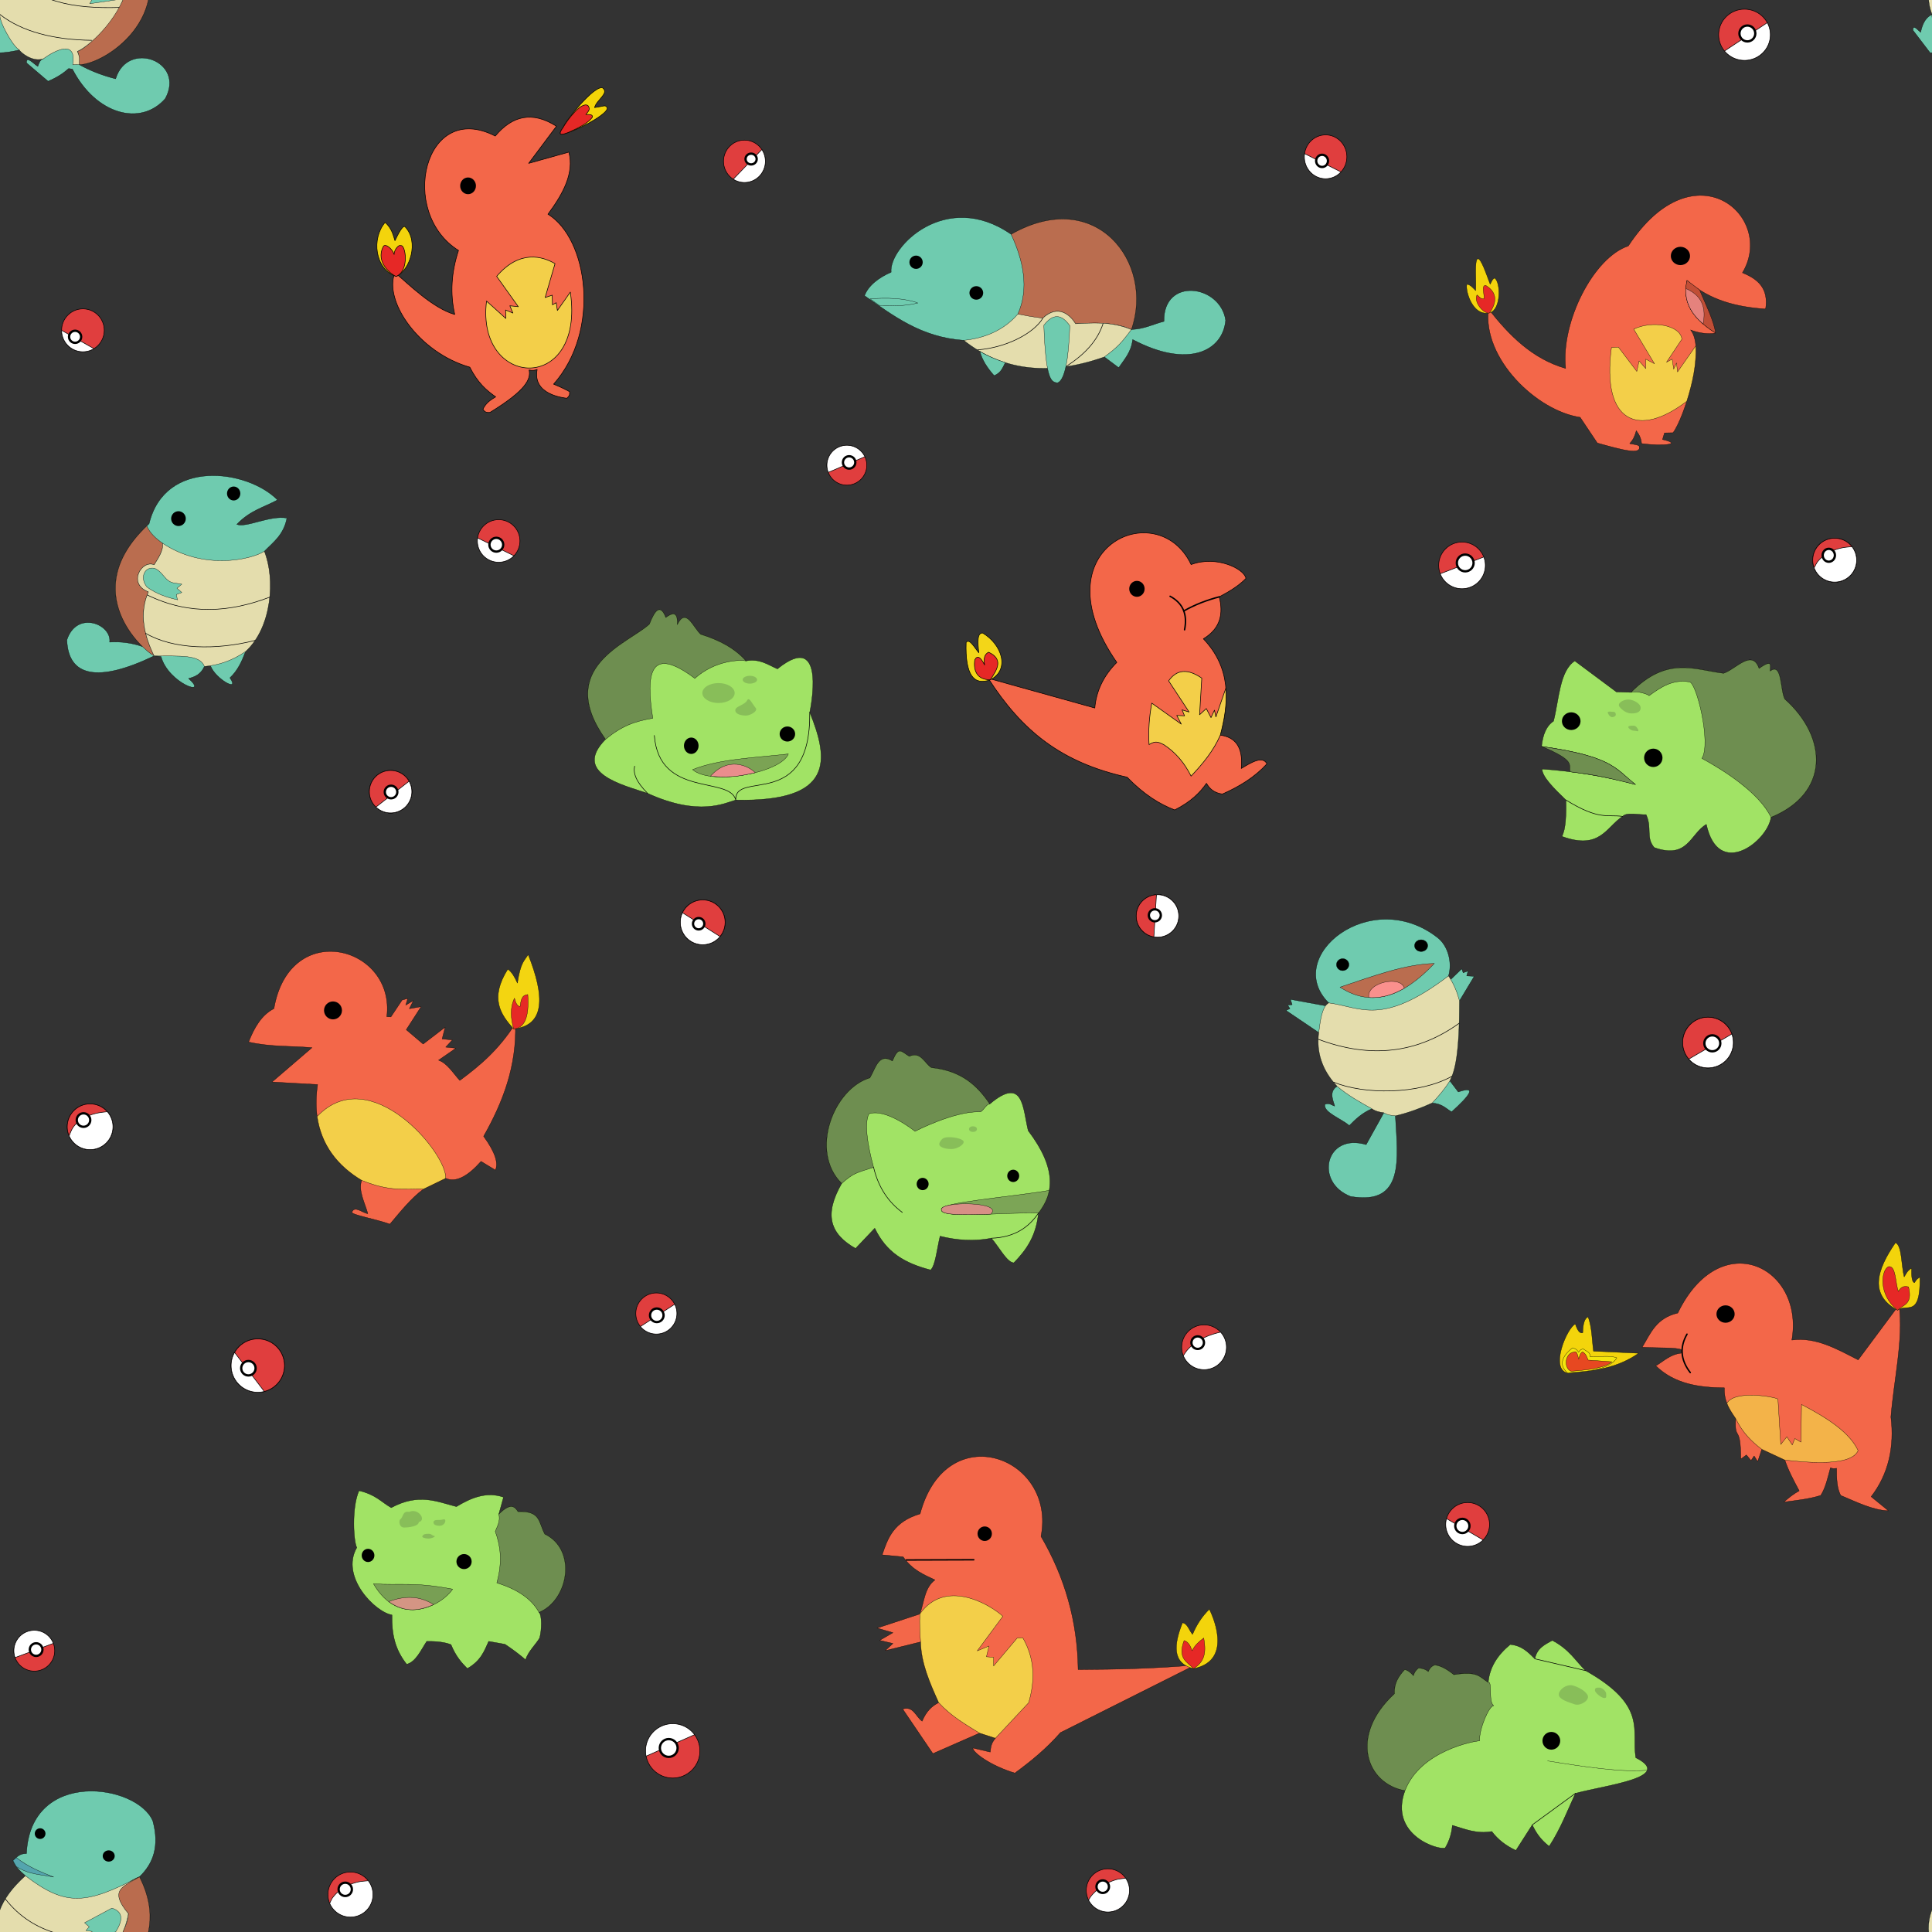 <?xml version="1.0" encoding="utf-8"?>
<!-- Original source used as inspiration: "pokedex-animation" by "Karina Mejía" at "pinterest.com" -->
<!-- https://www.pinterest.com.mx/pin/697776536003357383 -->
<!-- Original size: 500x500 -->
<svg width="512" height="512"
     viewBox="0 0 666.665 666.665"
     shape-rendering="geometricPrecision"
     xmlns="http://www.w3.org/2000/svg">
	<rect x="0" y="0" width="666.665" height="666.665" fill="#333333" stroke="none"/>
	<!-- The background color -->
<!--	<rect id="bg" width="666.66496" height="666.66496" fill="#f3e7af" />-->
	<!-- The Poké Balls -->
	<g id="poke-balls">
		<g id="poke-ball-01">
			<ellipse cx="28.615" cy="113.975" rx="7.361" ry="7.404"
				 fill="#e03e3e" stroke="black"
				 stroke-width="0.2" stroke-linecap="round" stroke-linejoin="round" />
			<path fill="white" stroke="black"
			      stroke-width="0.2" stroke-linecap="round" stroke-linejoin="round"
			      d="m 32.422,120.312 -11.168,-6.338 a 7.361,7.404 0 0 0 7.361,7.404 7.361,7.404 0 0 0 3.807,-1.066 z" />
			<circle cx="25.913" cy="116.218" r="2.087"
				fill="white" stroke="black"
				stroke-width="0.8" stroke-linecap="round" stroke-linejoin="round" />
		</g>
		<g id="poke-ball-02">
			<ellipse cx="256.881" cy="55.658" rx="7.224" ry="7.307"
				 fill="#e03e3e" stroke="black"
				 stroke-width="0.2" stroke-linecap="round" stroke-linejoin="round" />
			<path fill="white" stroke="black"
			      stroke-width="0.2" stroke-linecap="round" stroke-linejoin="round"
			      d="m 262.887,51.598 -9.871,10.234 a 7.224,7.307 0 0 0 3.865,1.133 7.224,7.307 0 0 0 7.223,-7.307 7.224,7.307 0 0 0 -1.217,-4.061 z" />
			<ellipse cx="259.185"  cy="54.878"
				 rx="1.922" ry="1.859"
				 fill="white" stroke="black"
				 stroke-width="0.8" stroke-linecap="round" stroke-linejoin="round" />
		</g>
		<g id="poke-ball-03">
			<ellipse cx="457.418"  cy="54.111" rx="7.337" ry="7.566"
				 fill="#e03e3e" stroke="black"
				 stroke-width="0.2" stroke-linecap="round" stroke-linejoin="round" />
			<path fill="white" stroke="black"
			      stroke-width="0.2" stroke-linecap="round" stroke-linejoin="round"
			      d="m 462.73,59.328 -12.57,-6.326 a 7.337,7.566 0 0 0 -0.078,1.109 7.337,7.566 0 0 0 7.336,7.566 7.337,7.566 0 0 0 5.312,-2.35 z" />
			<ellipse cx="456.202" cy="55.513" rx="2.042"  ry="2.106"
				 fill="white" stroke="black"
				 stroke-width="0.8" stroke-linecap="round" stroke-linejoin="round" />
		</g>
		<g id="poke-ball-04">
			<ellipse cx="601.961" cy="11.997" rx="8.923" ry="8.832"
				 fill="#e03e3e" stroke="black"
				 stroke-width="0.2" stroke-linecap="round" stroke-linejoin="round" />
			<path fill="white" stroke="black"
			      stroke-width="0.2" stroke-linecap="round" stroke-linejoin="round"
			      d="m 609.83,7.834 -14.766,9.766 a 8.923,8.832 0 0 0 6.896,3.23 8.923,8.832 0 0 0 8.924,-8.832 8.923,8.832 0 0 0 -1.055,-4.164 z" />
			<circle cx="602.957" cy="11.549" r="2.739"
				fill="white" stroke="black"
				stroke-width="0.8" stroke-linecap="round" stroke-linejoin="round" />
		</g>
		<g id="poke-ball-05">
			<circle cx="172.071" cy="186.662" r="7.344"
				fill="#e03e3e" stroke="black"
				stroke-width="0.2" stroke-linecap="round" stroke-linejoin="round" />
			<path fill="white" stroke="black"
			      stroke-width="0.2" stroke-linecap="round" stroke-linejoin="round"
			      d="m 177.344,191.773 -12.541,-6.164 a 7.344,7.344 0 0 0 -0.076,1.053 7.344,7.344 0 0 0 7.344,7.344 7.344,7.344 0 0 0 5.273,-2.232 z" />
			<circle cx="171.26" cy="187.959" r="2.378"
				fill="white" stroke="black"
				stroke-width="0.8" stroke-linecap="round" stroke-linejoin="round" />
		</g>
		<g id="poke-ball-06">
			<circle cx="292.22" cy="160.536" r="6.878"
				fill="#e03e3e" stroke="black"
				stroke-width="0.2" stroke-linecap="round" stroke-linejoin="round" />
			<path fill="white" stroke="black"
			      stroke-width="0.2" stroke-linecap="round" stroke-linejoin="round"
			      d="m 292.221,153.658 a 6.878,6.878 0 0 0 -6.879,6.877 6.878,6.878 0 0 0 0.463,2.477 l 12.633,-5.416 a 6.878,6.878 0 0 0 -6.217,-3.938 z" />
			<circle cx="293.004" cy="159.561" r="2.131"
				fill="white" stroke="black"
				stroke-width="0.8" stroke-linecap="round" stroke-linejoin="round" />
		</g>
		<g id="poke-ball-07">
			<circle cx="504.486" cy="195.093" r="8.052"
				fill="#e03e3e" stroke="black"
				stroke-width="0.2" stroke-linecap="round" stroke-linejoin="round" />
			<path fill="white" stroke="black"
			      stroke-width="0.2" stroke-linecap="round" stroke-linejoin="round"
			      d="m 511.998,192.195 -15.025,5.797 a 8.052,8.052 0 0 0 7.514,5.152 8.052,8.052 0 0 0 8.051,-8.051 8.052,8.052 0 0 0 -0.539,-2.898 z" />
			<circle cx="505.593" cy="194.255" r="2.891"
				fill="white" stroke="black"
				stroke-width="0.8" stroke-linecap="round" stroke-linejoin="round" />
		</g>
		<g id="poke-ball-08">
			<circle cx="633.079" cy="193.283" r="7.57"
				fill="#e03e3e" stroke="black"
				stroke-width="0.2" stroke-linecap="round" stroke-linejoin="round" />
			<path fill="white" stroke="black"
			      stroke-width="0.2" stroke-linecap="round" stroke-linejoin="round"
			      d="m 639.061,188.643 c -1.449,0.097 -2.867,0.243 -4.152,0.566 -1.528,0.384 -2.932,0.931 -4.182,1.645 -1.25,0.714 -2.347,1.593 -3.268,2.646 -0.612,0.7 -1.016,1.595 -1.463,2.449 a 7.57,7.57 0 0 0 7.084,4.904 7.57,7.57 0 0 0 7.57,-7.57 7.57,7.57 0 0 0 -1.59,-4.641 z" />
			<ellipse cx="631.053" cy="191.607"
				 rx="2.114"  ry="2.227"
				 fill="white" stroke="black"
				 stroke-width="0.8" stroke-linecap="round" stroke-linejoin="round" />
		</g>
		<g id="poke-ball-09">
			<circle cx="134.782" cy="273.184" r="7.332"
				fill="#e03e3e" stroke="black"
				stroke-width="0.2" stroke-linecap="round" stroke-linejoin="round" />
			<path fill="white" stroke="black"
			      stroke-width="0.2" stroke-linecap="round" stroke-linejoin="round"
			      d="m 141.162,269.568 -11.436,8.926 a 7.332,7.332 0 0 0 5.055,2.021 7.332,7.332 0 0 0 7.332,-7.332 7.332,7.332 0 0 0 -0.951,-3.615 z" />
			<circle cx="134.944" cy="273.292" r="2.166"
				fill="white" stroke="black"
				stroke-width="0.8" stroke-linecap="round" stroke-linejoin="round" />
		</g>
		<g id="poke-ball-10">
			<circle cx="242.488" cy="318.256" r="7.728"
				fill="#e03e3e" stroke="black"
				stroke-width="0.2" stroke-linecap="round" stroke-linejoin="round" />
			<path fill="white" stroke="black"
			      stroke-width="0.2" stroke-linecap="round" stroke-linejoin="round"
			      d="m 248.461,323.158 -12.959,-8.207 a 7.728,7.728 0 0 0 -0.742,3.305 7.728,7.728 0 0 0 7.729,7.729 7.728,7.728 0 0 0 5.973,-2.826 z" />
			<circle cx="241.088" cy="318.749" r="1.953"
				fill="white" stroke="black"
				stroke-width="0.8" stroke-linecap="round" stroke-linejoin="round" />
		</g>
		<g id="poke-ball-11">
			<circle cx="399.41" cy="316.066" r="7.337"
				fill="#e03e3e" stroke="black"
				stroke-width="0.2" stroke-linecap="round" stroke-linejoin="round" />
			<path fill="white" stroke="black"
			      stroke-width="0.2" stroke-linecap="round" stroke-linejoin="round"
			      d="m 399.049,308.738 -0.893,14.555 a 7.337,7.337 0 0 0 1.254,0.109 7.337,7.337 0 0 0 7.336,-7.336 7.337,7.337 0 0 0 -7.336,-7.338 7.337,7.337 0 0 0 -0.361,0.01 z" />
			<circle cx="398.493" cy="315.839" r="2.066"
				fill="white" stroke="black"
				stroke-width="0.8" stroke-linecap="round" stroke-linejoin="round" />
		</g>
		<g id="poke-ball-12">
			<circle cx="589.37" cy="359.744" r="8.742"
				fill="#e03e3e" stroke="black"
				stroke-width="0.2" stroke-linecap="round" stroke-linejoin="round" />
			<path fill="white" stroke="black"
			      stroke-width="0.2" stroke-linecap="round" stroke-linejoin="round"
			      d="M 597.602,356.799 582.75,365.453 a 8.742,8.742 0 0 0 6.621,3.033 8.742,8.742 0 0 0 8.742,-8.742 8.742,8.742 0 0 0 -0.512,-2.945 z" />
			<circle cx="590.861" cy="360.012" r="2.755"
				fill="white" stroke="black"
				stroke-width="0.8" stroke-linecap="round" stroke-linejoin="round" />
		</g>
		<g id="poke-ball-13">
			<circle cx="31.087" cy="388.806" r="7.891"
				fill="#e03e3e" stroke="black"
				stroke-width="0.2" stroke-linecap="round" stroke-linejoin="round" />
			<path fill="white" stroke="black"
			      stroke-width="0.2" stroke-linecap="round" stroke-linejoin="round"
			      d="m 37.031,383.615 c -1.468,0.143 -2.907,0.317 -4.203,0.648 -1.548,0.396 -2.96,0.942 -4.203,1.674 -1.243,0.732 -2.318,1.65 -3.191,2.791 -0.69,0.901 -1.144,2.063 -1.566,3.26 a 7.891,7.891 0 0 0 7.219,4.709 7.891,7.891 0 0 0 7.893,-7.893 7.891,7.891 0 0 0 -1.947,-5.189 z" />
			<circle cx="28.813" cy="386.494" r="2.331"
				fill="white" stroke="black"
				stroke-width="0.8" stroke-linecap="round" stroke-linejoin="round" />
		</g>
		<g id="poke-ball-14">
			<circle cx="88.962" cy="471.213" r="9.21"
				fill="#e03e3e" stroke="black"
				stroke-width="0.2" stroke-linecap="round" stroke-linejoin="round" />
			<path fill="white" stroke="black"
			      stroke-width="0.2" stroke-linecap="round" stroke-linejoin="round"
			      d="m 91.199,480.146 -10.25,-13.473 a 9.21,9.21 0 0 0 -1.197,4.539 9.21,9.21 0 0 0 9.209,9.211 9.21,9.21 0 0 0 2.238,-0.277 z" />
			<circle cx="85.713" cy="472.131" r="2.487"
				fill="white" stroke="black"
				stroke-width="0.8" stroke-linecap="round" stroke-linejoin="round" />
		</g>
		<g id="poke-ball-15">
			<circle cx="633.079" cy="193.283" r="7.57"
				fill="#e03e3e" stroke="black"
				stroke-width="0.2" stroke-linecap="round" stroke-linejoin="round" />
			<path fill="white" stroke="black"
			      stroke-width="0.2" stroke-linecap="round" stroke-linejoin="round"
			      d="m 639.061,188.643 c -1.449,0.097 -2.867,0.243 -4.152,0.566 -1.528,0.384 -2.932,0.931 -4.182,1.645 -1.25,0.714 -2.347,1.593 -3.268,2.646 -0.612,0.7 -1.016,1.595 -1.463,2.449 a 7.57,7.57 0 0 0 7.084,4.904 7.57,7.57 0 0 0 7.57,-7.57 7.57,7.57 0 0 0 -1.59,-4.641 z" />
			<ellipse cx="631.053" cy="191.607" rx="2.114"  ry="2.227"
				 fill="white" stroke="black"
				 stroke-width="0.8" stroke-linecap="round" stroke-linejoin="round" />
		</g>
		<g id="poke-ball-16">
			<circle cx="134.782" cy="273.184" r="7.332"
				fill="#e03e3e" stroke="black"
				stroke-width="0.2" stroke-linecap="round" stroke-linejoin="round" />
			<path fill="white" stroke="black"
			      stroke-width="0.2" stroke-linecap="round" stroke-linejoin="round"
			      d="m 141.162,269.568 -11.436,8.926 a 7.332,7.332 0 0 0 5.055,2.021 7.332,7.332 0 0 0 7.332,-7.332 7.332,7.332 0 0 0 -0.951,-3.615 z" />
			<circle cx="134.944" cy="273.292" r="2.166"
				fill="white" stroke="black"
				stroke-width="0.8" stroke-linecap="round" stroke-linejoin="round" />
		</g>
		<g id="poke-ball-17">
			<circle cx="242.488" cy="318.256" r="7.728"
				fill="#e03e3e" stroke="black"
				stroke-width="0.2" stroke-linecap="round" stroke-linejoin="round" />
			<path fill="white" stroke="black"
			      stroke-width="0.2" stroke-linecap="round" stroke-linejoin="round"
			      d="m 248.461,323.158 -12.959,-8.207 a 7.728,7.728 0 0 0 -0.742,3.305 7.728,7.728 0 0 0 7.729,7.729 7.728,7.728 0 0 0 5.973,-2.826 z" />
			<circle cx="241.088" cy="318.749" r="1.953"
				fill="white" stroke="black"
				stroke-width="0.8" stroke-linecap="round" stroke-linejoin="round" />
		</g>
		<g id="poke-ball-18">
			<circle cx="399.41" cy="316.066" r="7.337"
				fill="#e03e3e" stroke="black"
				stroke-width="0.2" stroke-linecap="round" stroke-linejoin="round" />
			<path fill="white" stroke="black"
			      stroke-width="0.2" stroke-linecap="round" stroke-linejoin="round"
			      d="m 399.049,308.738 -0.893,14.555 a 7.337,7.337 0 0 0 1.254,0.109 7.337,7.337 0 0 0 7.336,-7.336 7.337,7.337 0 0 0 -7.336,-7.338 7.337,7.337 0 0 0 -0.361,0.01 z" />
			<circle cx="398.493" cy="315.839" r="2.066"
				fill="white" stroke="black"
				stroke-width="0.8" stroke-linecap="round" stroke-linejoin="round" />
		</g>
		<g id="poke-ball-19">
			<circle cx="589.37" cy="359.744" r="8.742"
				fill="#e03e3e" stroke="black"
				stroke-width="0.2" stroke-linecap="round" stroke-linejoin="round" />
			<path fill="white" stroke="black"
			      stroke-width="0.2" stroke-linecap="round" stroke-linejoin="round"
			      d="M 597.602,356.799 582.75,365.453 a 8.742,8.742 0 0 0 6.621,3.033 8.742,8.742 0 0 0 8.742,-8.742 8.742,8.742 0 0 0 -0.512,-2.945 z" />
			<circle cx="590.861" cy="360.012" r="2.755"
				fill="white" stroke="black"
				stroke-width="0.8" stroke-linecap="round" stroke-linejoin="round" />
		</g>
		<g id="poke-ball-20">
			<circle cx="31.087" cy="388.806" r="7.891"
				fill="#e03e3e" stroke="black"
				stroke-width="0.2" stroke-linecap="round" stroke-linejoin="round" />
			<path fill="white" stroke="black"
			      stroke-width="0.2" stroke-linecap="round" stroke-linejoin="round"
			      d="m 37.031,383.615 c -1.468,0.143 -2.907,0.317 -4.203,0.648 -1.548,0.396 -2.96,0.942 -4.203,1.674 -1.243,0.732 -2.318,1.65 -3.191,2.791 -0.69,0.901 -1.144,2.063 -1.566,3.26 a 7.891,7.891 0 0 0 7.219,4.709 7.891,7.891 0 0 0 7.893,-7.893 7.891,7.891 0 0 0 -1.947,-5.189 z" />
			<circle cx="28.813" cy="386.494" r="2.331"
				fill="white" stroke="black"
				stroke-width="0.8" stroke-linecap="round" stroke-linejoin="round" />
		</g>
		<g id="poke-ball-21">
			<circle cx="88.962" cy="471.213" r="9.21"
				fill="#e03e3e" stroke="black"
				stroke-width="0.2" stroke-linecap="round" stroke-linejoin="round" />
			<path fill="white" stroke="black"
			      stroke-width="0.2" stroke-linecap="round" stroke-linejoin="round"
			      d="m 91.199,480.146 -10.25,-13.473 a 9.21,9.21 0 0 0 -1.197,4.539 9.21,9.21 0 0 0 9.209,9.211 9.21,9.21 0 0 0 2.238,-0.277 z" />
			<circle cx="85.713" cy="472.131" r="2.487"
				fill="white" stroke="black"
				stroke-width="0.8" stroke-linecap="round" stroke-linejoin="round" />
		</g>
		<g id="poke-ball-22">
			<circle cx="226.478" cy="453.24" r="7.093"
				fill="#e03e3e" stroke="black"
				stroke-width="0.2" stroke-linecap="round" stroke-linejoin="round" />
			<path fill="white" stroke="black"
			      stroke-width="0.2" stroke-linecap="round" stroke-linejoin="round"
			      d="m 232.814,450.051 -11.82,7.689 a 7.093,7.093 0 0 0 5.484,2.592 7.093,7.093 0 0 0 7.092,-7.092 7.093,7.093 0 0 0 -0.756,-3.189 z" />
			<circle cx="226.64" cy="453.861" r="2.337"
				fill="white" stroke="black"
				stroke-width="0.8" stroke-linecap="round" stroke-linejoin="round" />
		</g>
		<g id="poke-ball-23">
			<circle cx="415.479" cy="464.889" r="7.733"
				fill="#e03e3e" stroke="black"
				stroke-width="0.2" stroke-linecap="round" stroke-linejoin="round" />
			<path fill="white" stroke="black"
			      stroke-width="0.2" stroke-linecap="round" stroke-linejoin="round"
			      d="m 421.176,459.664 c -1.496,0.361 -2.928,0.765 -4.197,1.273 -1.448,0.58 -2.749,1.252 -3.912,2.018 -1.163,0.765 -2.185,1.622 -3.072,2.566 -0.657,0.699 -1.165,1.495 -1.676,2.289 a 7.733,7.733 0 0 0 7.16,4.811 7.733,7.733 0 0 0 7.732,-7.732 7.733,7.733 0 0 0 -2.035,-5.225 z" />
			<circle cx="413.281" cy="463.303" r="2.169"
				fill="white" stroke="black"
				stroke-width="0.8" stroke-linecap="round" stroke-linejoin="round" />
		</g>
		<g id="poke-ball-24">
			<circle cx="506.427" cy="526.031" r="7.559"
				fill="#e03e3e" stroke="black"
				stroke-width="0.2" stroke-linecap="round" stroke-linejoin="round" />
			<path fill="white" stroke="black"
			      stroke-width="0.2" stroke-linecap="round" stroke-linejoin="round"
			      d="m 511.771,531.375 -12.629,-7.359 a 7.559,7.559 0 0 0 -0.273,2.016 7.559,7.559 0 0 0 7.559,7.559 7.559,7.559 0 0 0 5.344,-2.215 z" />
			<circle cx="504.612" cy="526.547" r="2.446"
				fill="white" stroke="black"
				stroke-width="0.8" stroke-linecap="round" stroke-linejoin="round" />
		</g>
		<g id="poke-ball-25">
			<circle cx="11.835" cy="569.607" r="7.044"
				fill="#e03e3e" stroke="black"
				stroke-width="0.2" stroke-linecap="round" stroke-linejoin="round" />
			<path fill="white" stroke="black"
			      stroke-width="0.2" stroke-linecap="round" stroke-linejoin="round"
			      d="m 11.836,562.562 a 7.044,7.044 0 0 0 -7.045,7.045 7.044,7.044 0 0 0 0.412,2.371 l 13.203,-4.906 a 7.044,7.044 0 0 0 -6.57,-4.51 z" />
			<circle cx="12.47" cy="569.215" r="2.175"
				fill="white" stroke="black"
				stroke-width="0.8" stroke-linecap="round" stroke-linejoin="round" />
		</g>
		<g id="poke-ball-26">
			<circle cx="120.927" cy="653.741" r="7.776"
				fill="#e03e3e" stroke="black"
				stroke-width="0.2" stroke-linecap="round" stroke-linejoin="round" />
			<path fill="white" stroke="black"
			      stroke-width="0.2" stroke-linecap="round" stroke-linejoin="round"
			      d="m 127.066,648.969 c -1.33,0.135 -2.713,0.219 -3.875,0.516 -1.796,0.459 -3.395,1.119 -4.799,2.004 -1.404,0.885 -2.613,1.996 -3.637,3.357 -0.404,0.538 -0.648,1.302 -0.994,1.92 a 7.776,7.776 0 0 0 7.166,4.752 7.776,7.776 0 0 0 7.775,-7.775 7.776,7.776 0 0 0 -1.637,-4.773 z" />
			<circle cx="119.131" cy="651.945" r="2.291"
				fill="white" stroke="black"
				stroke-width="0.8" stroke-linecap="round" stroke-linejoin="round" />
		</g>
		<g id="poke-ball-27">
			<circle cx="232.139" cy="604.167" r="9.376"
				fill="#e03e3e" stroke="black"
				stroke-width="0.2" stroke-linecap="round" stroke-linejoin="round" />
			<path fill="white" stroke="black"
			      stroke-width="0.2" stroke-linecap="round" stroke-linejoin="round"
			      d="m 232.088,594.791 a 9.376,9.376 0 0 0 -9.326,9.375 9.376,9.376 0 0 0 0.182,1.83 l 16.727,-7.414 a 9.376,9.376 0 0 0 -7.531,-3.791 9.376,9.376 0 0 0 -0.051,0 z" />
			<circle cx="230.761" cy="603.167" r="3.071"
				fill="white" stroke="black"
				stroke-width="0.8" stroke-linecap="round" stroke-linejoin="round" />
		</g>
		<g id="poke-ball-28">
			<circle cx="382.29" cy="652.308" r="7.452"
				fill="#e03e3e" stroke="black"
				stroke-width="0.2" stroke-linecap="round" stroke-linejoin="round" />
			<path fill="white" stroke="black"
			      stroke-width="0.2" stroke-linecap="round" stroke-linejoin="round"
			      d="m 388.436,648.096 c -1.107,0.163 -2.322,0.219 -3.299,0.51 -1.828,0.544 -3.437,1.304 -4.857,2.248 -1.421,0.944 -2.654,2.071 -3.732,3.352 -0.358,0.425 -0.605,0.96 -0.93,1.418 a 7.452,7.452 0 0 0 6.674,4.137 7.452,7.452 0 0 0 7.451,-7.451 7.452,7.452 0 0 0 -1.307,-4.213 z" />
			<circle cx="380.513" cy="651.028" r="2.159"
				fill="white" stroke="black"
				stroke-width="0.8" stroke-linecap="round" stroke-linejoin="round" />
		</g>
	</g>
	<!-- The Charmanders -->
	<g id="charmanders">
		<g id="charmander-1">
			<!-- The body -->
			<path fill="#f36749" stroke="black"
			      stroke-width="0.2" stroke-linecap="round" stroke-linejoin="round"
			      d="M 158.22,86.42 C 137.225,73.299 146.401,34.33 170.89,46.946 c 5.851,-7.013 12.774,-8.712 21.114,-3.384 l -9.581,12.806 13.873,-3.881 c 1.884,7.233 -1.962,14.344 -7.213,21.424 13.787,8.445 18.336,40.152 1.949,58.642 3.641,1.521 4.07,1.874 5.523,2.599 -0.078,0.676 0.311,1.196 -0.975,2.274 -1.015,-0.161 -11.902,-1.177 -10.234,-9.909 -0.742,0.262 -1.564,0.431 -2.762,0.162 0.594,3.068 -0.805,6.843 -13.483,14.62 -1.267,0.189 -2.036,-0.244 -2.437,-1.137 1.047,-2.169 2.702,-3.222 4.386,-4.224 -3.141,-2.189 -6.221,-4.836 -8.934,-10.234 -17.704,-5.064 -29.826,-22.992 -25.828,-32.651 4.825,4.141 13.213,12.399 20.63,14.457 -1.644,-7.233 -1.176,-14.555 1.3,-22.092 z" />
			<!-- The eye -->
			<ellipse cx="161.509" cy="64.124" rx="2.721" ry="2.883"
				 fill="black" stroke="none" />
			<!-- The belly -->
			<path fill="#f3cf49" stroke="black"
			      stroke-width="0.2" stroke-linecap="round" stroke-linejoin="round"
			      d="m 171.378,95.354 c 8.004,-9.371 15.922,-6.833 20.143,-4.386 l -3.411,11.696 2.437,-0.812 0.081,3.33 1.3,-0.731 0.406,2.68 4.467,-6.335 c 5.191,35.296 -32.668,33.516 -28.915,3.086 l 6.66,6.01 -0.081,-2.924 2.518,1.056 -1.056,-2.518 2.924,0.325 z" />
			<!-- The tail -->
			<g>
				<path fill="#f3d40c" stroke="black"
				      stroke-width="0.2" stroke-linecap="round" stroke-linejoin="round"
				      d="m 136.689,95.395 c -7.458,-2.663 -8.513,-13.185 -3.791,-18.666 2.286,2.106 2.722,4.212 3.389,6.318 1.898,-4.022 2.983,-5.336 3.503,-4.767 4.902,5.096 1.672,15.027 -3.101,17.115 z" />
				<path fill="#e62826" stroke="black"
				      stroke-width="0.2" stroke-linecap="round" stroke-linejoin="round"
				      d="m 136.689,95.395 c -1.428,-0.538 -7.307,-4.743 -4.422,-10.338 0.62,-1.168 3.066,0.651 3.733,2.757 -0.011,-1.801 1.77,-3.562 2.297,-3.044 1.571,-0.59 3.165,8.538 -1.608,10.625 z" />
			</g>
			<!-- The mouth -->
			<g>
				<path fill="#f3d408" stroke="black"
				      stroke-width="0.2" stroke-linecap="round" stroke-linejoin="round"
				      d="m 194.444,43.778 c 0.464,-1.757 10.818,-14.739 13.562,-13.403 2.245,1.871 -2.203,4.103 -2.84,6.743 3.504,-0.5 3.537,-0.919 4.173,-0.213 1.744,1.591 -8.387,7.194 -13.27,8.822 -1.816,0.672 -4.187,1.549 -1.624,-1.949 z" />
				<path fill="#e62826" stroke="black"
				      stroke-width="0.2" stroke-linecap="round" stroke-linejoin="round"
				      d="m 194.444,43.778 c 0.862,-1.624 6.133,-9.082 8.479,-7.304 0.919,1.296 0.051,1.982 -0.763,3.03 1.604,-0.014 2.343,0.054 2.273,0.892 -1.262,1.944 -4.409,3.57 -8.365,5.331 -1.816,0.672 -4.187,1.549 -1.624,-1.949 z" />
			</g>
		</g>
		<g id="charmander-2">
			<!-- The body -->
			<path fill="#f36749" stroke="black"
			      stroke-width="0.2" stroke-linecap="round" stroke-linejoin="round"
			      d="m 385.373,228.572 c -27.6,-39.575 14.149,-58.122 25.633,-33.764 8.896,-3.303 18.453,1.573 18.915,4.773 -2.241,2.396 -5.546,4.437 -9.192,6.364 1.362,5.629 0.665,10.743 -5.48,14.496 9.471,9.963 8.99,21.4 5.834,33.234 4.941,0.674 7.95,3.762 7.248,11.49 3.752,-2.304 7.397,-4.37 8.839,-1.591 -4.095,4.508 -9.403,7.804 -15.38,10.43 -2.922,-0.416 -4.433,-1.89 -5.48,-3.712 -2.263,3.263 -5.413,6.399 -10.96,9.192 -5.073,-1.94 -10.428,-5.147 -16.44,-11.314 -22.703,-5.055 -36.235,-15.934 -47.906,-34.118 l 36.77,10.253 c 0.502,-5.696 2.858,-10.98 7.601,-15.733 z" />
			<!-- The eye -->
			<ellipse cx="392.312" cy="203.188" rx="2.656"  ry="2.75"
				 fill="black" stroke="none" />
			<!-- The belly -->
			<path fill="#f3cf49" stroke="black"
			      stroke-width="0.2" stroke-linecap="round" stroke-linejoin="round"
			      d="m 423.009,237.421 -3.447,9.954 -0.5,-2.312 -1.188,2.562 -1.625,-3.125 -2.312,2.125 0.75,-12.625 c -4.702,-3.246 -8.568,-3.149 -11.438,0.938 l 7.062,10.75 -2.438,-0.75 0.875,2.062 -2.688,-0.125 1.562,3 -10.188,-7.25 c -0.87,4.691 -1.234,9.455 -0.938,14.312 2.515,-1.655 3.654,-0.559 5.062,0 4.329,2.806 7.272,6.572 9.438,10.875 4.102,-4.308 7.8,-8.837 10.082,-14.138 1.441,-5.38 2.359,-10.785 1.927,-16.254 z" />
			<!-- The mouth -->
			<g>
				<path fill="none" stroke="black"
				      stroke-width="0.5" stroke-linecap="round" stroke-linejoin="round"
				      d="m 420.729,205.945 c -4.302,1.132 -8.416,2.69 -12.247,4.882" />
				<path fill="none" stroke="black"
				      stroke-width="0.5" stroke-linecap="round" stroke-linejoin="round"
				      d="m 403.75,205.75 c 4.411,2.357 6.089,6.205 5,11.562" />
			</g>
			<!-- The tail -->
			<g>
				<path fill="#f3d618" stroke="black"
				      stroke-width="0.2" stroke-linecap="round" stroke-linejoin="round"
				      d="m 341.684,234.581 c 6.94,-3.459 4.085,-12.178 -2.587,-16.146 -1.942,-0.135 -1.752,3.165 -1.343,6.817 -1.532,-1.845 -3.215,-5.055 -4.379,-3.583 -0.368,11.347 2.71,14.959 8.309,12.912 z" />
				<path fill="#e62826" stroke="black"
				      stroke-width="0.2" stroke-linecap="round" stroke-linejoin="round"
				      d="m 341.684,234.581 c 2.503,-3.586 4.626,-7.114 -0.547,-9.529 -1.274,0.604 -1.843,1.968 -1.393,4.428 -1.396,-2.874 -2.519,-3.429 -3.383,-1.791 -0.508,3.569 0.613,6.845 5.324,6.891" />
			</g>
		</g>
		<g id="charmander-3">
			<!-- The body -->
			<path fill="#f36749" stroke="black"
			      stroke-width="0.1" stroke-linecap="round" stroke-linejoin="round"
			      d="m 540.25,127.125 c -1.704,-16.152 9.709,-38.347 21.625,-42.25 22.75,-34.689 51.003,-10.126 39.375,9.25 5.199,2.103 9.112,5.255 8,12.5 -9.817,-0.676 -19.182,-2.876 -27.125,-9.875 -1.439,6.701 0.723,12.406 9.854,18.168 -3.184,0.653 -7.148,-0.43 -8.625,-1.086 5.516,6.751 -2.465,30.865 -6.053,35.482 l -2.945,0.072 -0.683,2.271 c 7.283,1.651 -0.082,2.381 -7.236,1.405 -0.083,-1.566 -0.73,-3.038 -1.812,-4.438 -0.424,1.589 -1,3.117 -2.25,4.375 -0.14,0.259 2.474,0.254 3.211,0.895 1.076,3.315 -6.008,1.312 -14.399,-1.02 L 545.25,144 c -14.893,-2.2 -33.769,-20.16 -31.625,-37.375 7.173,9.133 15.133,17.203 26.625,20.5 z" />
			<!-- The eye -->
			<ellipse cx="579.855" cy="88.322" rx="3.312" ry="3.156"
				 fill="black" stroke="none" />
			<!-- The belly -->
			<path fill="#f3cf49" stroke="black"
			      stroke-width="0.1" stroke-linecap="round" stroke-linejoin="round"
			      d="m 585.16,119.322 -6.304,9.018 -0.354,-3.094 -0.972,2.121 -0.53,-3.447 -1.945,1.061 5.303,-7.955 c -0.563,-4.862 -10.244,-6.551 -16.617,-3.447 l 7.159,11.932 -3.005,-1.591 v 3.27 l -2.298,-2.652 -0.795,3.624 -6.364,-8.397 -2.386,0.177 c -3.456,25.929 9.329,31.278 26.003,18.507 1.991,-6.329 3.403,-12.687 3.105,-19.128 z" />
			<!-- The mouth -->
			<g>
				<path fill="#c04e36" stroke="black"
				      stroke-width="0.1" stroke-linecap="round" stroke-linejoin="round"
				      d="m 591.979,114.918 c -0.628,-4.359 -3.37,-9.775 -5.534,-14.901 L 582.125,96.75 c -1.899,8.163 2.707,13.682 9.854,18.168 z" />
				<path fill="#e5827d" stroke="black"
				      stroke-width="0.1" stroke-linecap="round" stroke-linejoin="round"
				      d="m 581.716,99.571 c 5.981,2.551 6.955,7.01 5.967,12.216 -3.948,-3.354 -6.221,-7.321 -5.967,-12.216 z" />
			</g>
			<!-- The tail -->
			<g>
				<path fill="#f3d40d" stroke="black"
				      stroke-width="0.1" stroke-linecap="round" stroke-linejoin="round"
				      d="m 514.022,107.966 c 3.999,-1.123 3.867,-10.544 1.724,-12.021 -0.899,0.419 -1.066,1.388 -1.547,2.121 -1.179,-3.03 -3.197,-9.249 -4.331,-8.75 -1.13,0.666 -0.442,7.307 -0.663,10.96 -0.892,-0.856 -1.629,-1.904 -2.961,-2.21 -0.8,0.979 1.325,11.172 7.778,9.899 z" />
				<path fill="#e62826" stroke="black"
				      stroke-width="0.1" stroke-linecap="round" stroke-linejoin="round"
				      d="m 514.022,107.966 c 2.982,-4.355 2.125,-7.384 -1.37,-9.502 -1.597,-7.47e-4 -0.383,3.064 -0.575,4.596 -1.208,0.268 -1.641,-0.818 -2.431,-1.282 -1.231,2.743 2.687,6.819 4.375,6.187 z" />
			</g>
		</g>
		<g id="charmander-4">
			<!-- The body -->
			<path fill="#f36749" stroke="black"
			      stroke-width="0.1" stroke-linecap="round" stroke-linejoin="round"
			      d="m 85.781,359.564 c 1.983,-5.074 4.541,-9.391 8.75,-11.535 5.383,-31.248 41.918,-21.606 38.938,2.804 l 1.411,0.069 3.889,-5.834 1.945,-0.53 -0.707,2.298 2.652,-1.591 -1.414,2.828 4.066,-0.707 -5.127,7.955 5.834,4.95 7.601,-5.834 -1.061,4.066 3.536,0.354 -2.298,2.475 3.536,0.354 -6.01,4.154 c 3.045,1.046 5.154,4.643 7.336,6.983 7.005,-5.18 13.328,-10.492 19.18,-19.622 0.499,14.665 -4.31,27.155 -10.96,38.891 3.991,5.488 5.157,9.262 4.066,11.667 l -4.95,-3.005 c -4.581,5.156 -8.699,7.424 -12.198,5.834 l -7.646,3.712 c -4.449,3.295 -7.952,7.806 -11.614,12.113 -4.655,-1.709 -13.497,-3.248 -13.09,-4.158 0.933,-2.356 3.637,0.308 5.48,0.53 -1.103,-3.907 -3.381,-8.041 -2.121,-11.49 -12.158,-7.391 -17.377,-18.333 -15.203,-33.057 l -15.733,-0.884 13.789,-11.844 c -7.292,-0.648 -14.222,-0.209 -21.876,-1.945 z" />
			<!-- The eye -->
			<circle cx="114.906" cy="348.656" r="3.094"
				fill="black" stroke="none" />
			<!-- The belly -->
			<path fill="#f3cf49" stroke="black"
			      stroke-width="0.1" stroke-linecap="round" stroke-linejoin="round"
			      d="m 153.796,406.586 c 0.483,-8.647 -26.124,-40.553 -44.359,-21.328 1.41,9.687 6.783,16.874 15.368,22.035 9.915,4.044 15.017,2.858 21.346,3.005 z" />
			<!-- The tail -->
			<g>
				<path fill="#f3d511" stroke="black"
				      stroke-width="0.1" stroke-linecap="round" stroke-linejoin="round"
				      d="m 177.219,355.056 c 10.913,-1.211 10.821,-11.18 5.038,-25.677 -1.287,2.155 -2.647,2.622 -3.712,9.855 -0.879,-1.967 -1.853,-3.783 -3.315,-4.817 -6.331,10.079 -2.564,15.539 1.989,20.639 z" />
				<path fill="#e62826" stroke="black"
				      stroke-width="0.1" stroke-linecap="round" stroke-linejoin="round"
				      d="m 177.219,355.056 c 3.666,-0.239 5.48,-3.874 4.906,-11.888 -1.083,0.289 -2.25,0.12 -2.652,4.154 -0.979,-0.097 -1.552,-1.249 -1.945,-2.873 -1.684,3.536 -1.188,7.071 -0.309,10.607 z" />
			</g>
		</g>
		<g id="charmander-5">
			<!-- The body -->
			<path fill="#f36749" stroke="black"
			      stroke-width="0.1" stroke-linecap="round" stroke-linejoin="round"
			      d="m 304.409,536.517 c 1.933,-5.716 3.899,-11.418 13.081,-14.142 9.061,-33.755 47.082,-19.705 41.719,7.778 8.226,14.071 12.584,29.226 12.816,45.962 13.288,-0.054 27.106,-0.362 40.393,-1.591 l -46.492,23.335 c -4.946,5.651 -10.292,9.965 -15.733,13.965 -8.433,-2.539 -14.562,-7.145 -14.496,-8.662 l 6.01,1.414 c 0.207,-1.464 0.13,-2.832 1.768,-4.773 l -5.48,-1.768 -16.087,7.071 -10.43,-15.38 c 3.727,-1.156 4.482,2.601 6.718,4.198 1.434,-3.468 3.445,-5.288 5.701,-6.408 -2.802,-6.631 -6.061,-13.041 -6.231,-20.948 l -12.198,3.005 2.652,-2.475 -4.596,-1.061 4.596,-2.652 -5.48,-1.591 14.761,-4.861 c 1.535,-4.038 1.528,-8.979 5.215,-11.756 -3.857,-1.839 -7.786,-3.387 -10.96,-7.955 z" />
			<!-- The eye -->
			<ellipse cx="339.79" cy="529.228" rx="2.475" ry="2.504"
				 fill="black" stroke="none" />
			<!-- The belly -->
			<path fill="#f3cf49" stroke="black"
			      stroke-width="0.1" stroke-linecap="round" stroke-linejoin="round"
			      d="m 317.403,556.935 c 8.705,-12.346 24.121,-3.404 28.638,0.795 l -8.839,11.932 4.066,-1.679 -0.884,3.712 2.475,0.177 v 3.005 l 8.132,-9.634 1.945,-0.088 c 4.249,7.408 4.182,14.871 2.033,22.362 l -11.49,12.286 -5.48,-1.768 c -4.864,-3.013 -9.796,-5.82 -14.098,-10.518 -3.039,-6.752 -6.052,-13.511 -6.231,-20.948 -0.301,-3.169 -0.381,-6.382 -0.265,-9.634 z" />
			<!-- The mouth -->
			<path fill="none" stroke="black"
			      stroke-width="0.5" stroke-linecap="round" stroke-linejoin="round"
			      d="m 312.748,538.293 c 7.988,-0.015 15.844,-0.026 23.267,-0.076" />
			<!-- The tail -->
			<g>
				<path fill="#f3d40c" stroke="black"
				      stroke-width="0.1" stroke-linecap="round" stroke-linejoin="round"
				      d="m 411.812,575.781 c 14.428,-2.803 5.91,-19.623 5.5,-20.5 -2.393,2.316 -4.336,5.205 -5.812,8.688 -1.156,-1.334 -1.722,-3.764 -3.469,-4 -3.022,7.616 -3.626,13.908 3.781,15.812 z" />
				<path fill="#e62826" stroke="black"
				      stroke-width="0.1" stroke-linecap="round" stroke-linejoin="round"
				      d="m 411.812,575.781 c -2.074,-2.333 -5.599,-3.369 -3.219,-9.688 1.526,0.467 2.213,1.911 2.75,3.531 0.979,-1.99 2.479,-3.236 4.031,-4.406 0.679,3.995 0.922,7.879 -3.562,10.562 z" />
			</g>
		</g>
		<g id="charmander-6">
			<!-- The body -->
			<path fill="#f36749" stroke="black"
			      stroke-width="0.1" stroke-linecap="round" stroke-linejoin="round"
			      d="m 566.658,464.879 c 2.872,-4.691 4.705,-10.024 12.286,-11.8 14.714,-30.403 43.723,-15.936 39.359,9.33 8.299,-1.143 15.729,3.189 22.888,6.83 l 14.121,-18.988 c 1.517,12.085 -1.81,25.784 -2.828,38.714 1.243,10.179 -0.764,19.65 -6.822,27.474 l 5.991,4.887 c -5.557,-0.227 -11.015,-3.036 -16.493,-5.314 -1.293,-2.48 -1.461,-5.841 -1.414,-9.369 -0.707,0.124 -1.414,0.166 -2.121,-0.177 -0.917,3.416 -1.709,6.976 -3.359,9.546 -4.125,1.297 -8.445,1.713 -12.728,2.298 1.609,-1.423 3.282,-2.795 5.303,-3.889 -1.855,-3.484 -3.742,-6.961 -4.95,-10.607 l -7.955,-3.712 -1.414,4.243 -1.237,-1.945 -1.061,1.591 -1.591,-1.945 -1.945,1.414 c -0.015,-12.411 -2.218,-5.753 -1.768,-13.965 -2.082,-3.025 -4.112,-6.083 -3.889,-10.607 -8.81,-0.112 -17.211,-1.306 -23.688,-7.601 2.599,-1.419 4.79,-3.91 8.787,-4.361 l 0.052,-1.163 c -1.082,-0.866 -9.016,-0.589 -13.523,-0.884 z" />
			<!-- The eye -->
			<ellipse cx="595.428" cy="453.432" rx="3.138" ry="3.005"
				 fill="black" stroke="none" />
			<!-- The belly -->
			<path fill="#f3b349" stroke="black"
			      stroke-width="0.1" stroke-linecap="round" stroke-linejoin="round"
			      d="m 595.891,484.22 c 2.63,-4.698 16.616,-2.212 17.612,-1.443 l 0.972,15.645 2.121,-2.652 1.856,2.828 0.884,-2.21 2.121,1.237 0.177,-12.993 c 8.885,4.644 16.596,9.614 19.534,15.91 -2.598,6.086 -20.816,3.721 -25.279,3.27 l -7.955,-3.712 c -3.372,-2.573 -6.577,-5.583 -9.016,-10.607 -1.132,-1.701 -2.323,-3.375 -3.028,-5.275 z" />
			<!-- The tail -->
			<g>
				<path fill="#f3d40c" stroke="black"
				      stroke-width="0.1" stroke-linecap="round" stroke-linejoin="round"
				      d="m 654.812,452.125 c 2.901,-2.523 7.914,3.001 7.688,-11.438 -0.575,0.47 -0.996,0.402 -1.875,1.938 -0.914,-0.215 -1.08,-2.3 -1,-5 -1.459,0.758 -1.886,1.929 -2.562,3 -1,-3.938 -0.74,-10.935 -3,-11.812 -6.613,9.573 -9.043,18.048 0.75,23.312 z" />
				<path fill="#e62826" stroke="black"
				      stroke-width="0.1" stroke-linecap="round" stroke-linejoin="round"
				      d="m 654.812,452.125 c 1.803,-1.984 5.297,-1.816 3.75,-8.062 -1.301,-0.351 -2.53,-0.236 -3.5,1.562 -1.088,-2.935 -0.785,-8.931 -3.375,-8.562 -2.634,1.142 -3.617,9.809 3.125,15.062 z" />
			</g>
			<!-- The mouth -->
			<g>
				<path fill="none" stroke="black"
				      stroke-width="0.5" stroke-linecap="round" stroke-linejoin="round"
				      d="m 582.125,460.375 c -2.501,4.38 -2.322,8.773 1.125,13.25" />
				<path fill="#f3d40c" stroke="black"
				      stroke-width="0.1" stroke-linecap="round" stroke-linejoin="round"
				      d="m 565.42,466.956 -15.556,-0.707 c -0.564,-3.948 -0.456,-7.896 -1.856,-11.844 -1.236,0.468 -1.798,2.421 -1.856,5.48 -1.132,0.385 -1.899,-1.05 -2.563,-3.005 -2.804,1.193 -9.05,15.623 -2.563,16.971 9.236,-0.827 16.975,-1.715 24.395,-6.894 z" />
				<path fill="#f3e50d" stroke="black"
				      stroke-width="0.1" stroke-linecap="round" stroke-linejoin="round"
				      d="m 557.907,468.547 c -2.424,-0.954 -6.089,-0.287 -9.192,-0.354 0.111,-1.705 -1.471,-1.932 -2.386,-2.74 -0.886,0.152 -1.288,0.618 -1.591,1.149 -0.422,-0.522 -0.555,-1.065 -2.121,-1.503 -3.864,3.099 -4.758,6.065 -1.591,8.75 1.21,-0.683 13.624,0.077 16.882,-5.303 z" />
				<path fill="#e74821" stroke="black"
				      stroke-width="0.1" stroke-linecap="round" stroke-linejoin="round"
				      d="M 556.188,469.906 548,469.312 c -0.423,-1.019 -0.652,-2.102 -1.906,-2.844 -0.764,0.369 -1.07,1.426 -1.344,2.531 -0.363,-1.36 -0.631,-3.026 -1.594,-2.469 -3.232,0.369 -3.644,5.62 -1.029,6.636 6.678,-0.447 12.029,-1.321 14.06,-3.261 z" />
			</g>
		</g>
	</g>
	<!-- The Bulbasaurs -->
	<g id="bulbasaurs">
		<g id="bulbasaur-1">
			<!-- The body -->
			<path fill="#a1e365" stroke="black"
			      stroke-width="0.1" stroke-linecap="round" stroke-linejoin="round"
			      d="m 208.953,255.115 c -17.697,-24.873 7.961,-33.098 15.133,-39.742 1.885,-4.847 3.77,-7.175 5.656,-2.293 3.529,-2.614 4.078,-0.591 3.974,2.446 3.017,-6.157 5.453,1.038 8.101,3.363 6.3,1.955 11.733,4.776 15.591,9.171 4.809,-0.871 7.568,1.335 10.853,2.751 17.45,-14.117 11.158,14.98 11.158,14.98 6.752,16.586 8.342,30.974 -25.527,30.265 -3.951,1.138 -12.723,5.728 -30.418,-2.293 -8.765,-2.971 -26.033,-6.982 -14.521,-18.648 z" />
			<!-- The flower -->
			<path fill="#6e8e50" stroke="black"
			      stroke-width="0.1" stroke-linecap="round" stroke-linejoin="round"
			      d="m 208.953,255.115 c -17.697,-24.873 7.961,-33.098 15.133,-39.742 1.885,-4.847 3.77,-7.175 5.656,-2.293 3.529,-2.614 4.078,-0.591 3.974,2.446 3.017,-6.157 5.453,1.038 8.101,3.363 6.3,1.955 11.733,4.776 15.591,9.171 -1.702,-0.423 -10.512,-0.382 -17.65,6.032 -15.651,-11.76 -16.911,-1.57 -14.498,13.753 -6.305,1.043 -10.844,2.728 -16.307,7.271 z" />
			<!-- The eyes -->
			<g>
				<ellipse cx="238.53" cy="257.331" rx="2.522" ry="2.828"
					 fill="black" stroke="none" />
				<ellipse cx="271.7" cy="253.281" rx="2.675" ry="2.599"
					 fill="black" stroke="none" />
			</g>
			<!-- The mouth -->
			<g>
				<path fill="#7ba354" stroke="black"
				      stroke-width="0.1" stroke-linecap="round" stroke-linejoin="round"
				      d="m 238.975,265.564 c 6.635,5.702 30.609,0.986 33.074,-5.404 -11.459,1.313 -23.756,1.682 -33.074,5.404 z" />
				<path fill="#ea8d8d" stroke="black"
				      stroke-width="0.1" stroke-linecap="round" stroke-linejoin="round"
				      d="m 245.137,267.866 c 6.067,-6.911 13.05,-3.696 15.475,-1.232 -4.081,0.785 -7.219,1.899 -15.475,1.232 z" />
			</g>
			<!-- The extra lines -->
			<g>
				<path fill="none" stroke="black"
				      stroke-width="0.2" stroke-linecap="round" stroke-linejoin="round"
				      d="m 223.474,273.763 c -4.097,-4.104 -4.992,-7.007 -4.494,-9.388" />
				<path fill="none" stroke="black"
				      stroke-width="0.2" stroke-linecap="round" stroke-linejoin="round"
				      d="m 225.789,253.783 c 1.666,21.635 25.973,13.882 28.103,22.273 -0.509,-10.549 25.903,4.191 25.527,-30.265" />
			</g>
			<!-- The spots -->
			<g>
				<ellipse cx="247.931" cy="239.142" rx="5.579" ry="3.439"
					 fill="#88be59" stroke="none" />
				<path fill="#88be59" stroke="none"
				      d="m 260.754,244.272 c 0.935,1.085 -1.888,2.648 -3.351,2.648 -1.462,0 -3.675,-0.405 -3.675,-1.837 0,-1.433 3.239,-1.729 4.107,-3.459 0.656,-1.307 1.796,1.346 2.918,2.648 z" />
				<ellipse cx="258.755" cy="234.544" rx="2.486" ry="1.351"
					 fill="#88be59" stroke="none" />
			</g>
		</g>
		<g id="bulbasaur-2">
			<!-- The body -->
			<path fill="#a1e365" stroke="black"
			      stroke-width="0.1" stroke-linecap="round" stroke-linejoin="round"
			      d="m 531.935,257.561 c 0.43,-4.039 1.661,-7.117 4.127,-8.713 1.948,-7.537 2.059,-17.32 7.337,-20.788 l 14.368,10.7 5.044,0.153 c 12.542,-12.675 21.91,-7.77 31.947,-6.573 4.284,-1.463 9.857,-8.507 12.228,-1.681 5.11,-3.604 3.69,-0.553 3.821,0.917 4.175,-3.163 3.397,6.333 5.044,9.63 15.057,13.466 15.361,32.583 -4.739,40.812 -1.072,8.193 -18.114,21.598 -22.317,2.446 -5.552,3.201 -6.298,12.198 -17.994,7.989 -2.976,-3.555 -0.633,-6.651 -2.794,-11.352 -2.804,0.1 -6.743,-0.934 -8.101,0.611 -5.72,3.759 -7.784,11.723 -20.968,6.899 1.393,-2.466 1.542,-7.791 1.402,-12.555 -4.115,-3.976 -8.128,-7.921 -8.254,-10.7 10.949,0.794 21.711,2.518 32.252,5.35 -6.315,-4.651 -6.906,-9.646 -32.405,-13.146 z" />
			<!-- The flower -->
			<path fill="#6e8e50" stroke="black"
			      stroke-width="0.1" stroke-linecap="round" stroke-linejoin="round"
			      d="m 562.812,238.912 c 12.542,-12.675 21.91,-7.77 31.947,-6.573 4.284,-1.463 9.857,-8.507 12.228,-1.681 5.11,-3.604 3.69,-0.553 3.821,0.917 4.175,-3.163 3.397,6.333 5.044,9.63 15.057,13.466 15.361,32.583 -4.739,40.812 -4.063,-8.508 -16.478,-16.32 -23.847,-20.327 3.287,-5.16 -1.911,-26.573 -4.373,-26.393 -5.633,-0.98 -9.79,1.797 -13.868,4.775 -0.085,-0.465 -4.377,-1.853 -6.214,-1.16 z" />
			<!-- The eyes -->
			<g>
				<ellipse cx="542.176" cy="248.848" rx="3.21" ry="3.057"
					 fill="black" stroke="none" />
				<circle cx="570.493" cy="261.497" r="3.172"
					fill="black" stroke="none" />
			</g>
			<!-- The mouth -->
			<path fill="#6f8f50" stroke="black"
			      stroke-width="0.1" stroke-linecap="round" stroke-linejoin="round"
			      d="m 531.935,257.561 c 12.393,5.157 9.084,6.453 9.863,8.755 10.555,1.305 13.443,2.229 22.542,4.391 -7.34,-6.001 -8.566,-9.698 -32.405,-13.146 z" />
			<!-- The extra lines -->
			<path fill="none" stroke="black"
			      stroke-width="0.2" stroke-linecap="round" stroke-linejoin="round"
			      d="m 540.342,276.056 c 11.526,7.107 14.131,4.905 19.565,5.656" />
			<!-- The spots -->
			<g>
				<path fill="#88be59" stroke="none"
				      d="m 566.139,244.263 c 0,1.537 -1.517,1.919 -3.188,1.919 -1.671,0 -3.314,-1.196 -4.136,-2.325 -0.905,-1.242 1.384,-2.485 3.055,-2.485 1.671,0 4.269,1.354 4.269,2.891 z" />
				<path fill="#88be59" stroke="none"
				      d="m 557.555,246.595 c -10e-6,0.478 -0.569,0.865 -1.27,0.865 -0.701,0 -1.513,-1.144 -1.513,-1.621 0,-0.478 1.19,-0.216 1.891,-0.216 0.701,0 0.892,0.495 0.892,0.973 z" />
				<path fill="#88be59" stroke="none"
				      d="m 565.337,252.081 c 0,0.492 -0.806,0.054 -1.567,0.054 -0.761,0 -1.907,-0.773 -1.907,-1.265 0,-0.492 1.162,-0.463 1.923,-0.463 0.761,0 1.551,1.182 1.551,1.675 z" />
			</g>
		</g>
		<g id="bulbasaur-3">
			<!-- The body -->
			<path fill="#a1e365" stroke="black"
			      stroke-width="0.1" stroke-linecap="round" stroke-linejoin="round"
			      d="m 290.444,408.354 c -11.189,-11.075 -2.792,-32.676 9.723,-36.416 1.999,-3.263 2.981,-8.787 7.778,-5.834 2.209,-5.195 2.848,-3.39 5.834,-1.591 3.894,-1.832 5.187,2.319 7.601,3.889 10.523,1.083 15.935,6.331 20.153,12.551 11.737,-9.909 11.379,1.626 13.258,9.192 9.964,13.136 8.816,21.657 3.536,28.461 -0.789,7.716 -3.936,12.487 -8.485,17.147 -2.379,-0.052 -5.183,-5.619 -7.778,-8.485 -6.018,1.147 -11.895,0.737 -17.678,-0.707 -1.028,4.159 -1.612,10.239 -3.27,11.667 -9.172,-2.404 -15.276,-6.118 -19.269,-14.407 l -6.629,6.983 c -8.929,-5.085 -10.93,-11.719 -4.773,-22.451 z" />
			<!-- The flower -->
			<path fill="#6e8e50" stroke="black"
			      stroke-width="0.1" stroke-linecap="round" stroke-linejoin="round"
			      d="m 290.444,408.354 c -11.189,-11.075 -2.792,-32.676 9.723,-36.416 1.999,-3.263 2.981,-8.787 7.778,-5.834 2.209,-5.195 2.848,-3.39 5.834,-1.591 3.894,-1.832 5.187,2.319 7.601,3.889 10.523,1.083 15.935,6.331 20.153,12.551 -1.421,0.05 -2.492,3.041 -3.63,2.707 -8.814,-0.198 -22.172,6.716 -22.172,6.716 0,0 -9.947,-8.057 -15.872,-6.044 -2.333,4.272 1.003,16.222 1.577,18.448 -6.405,2.105 -6.881,1.991 -10.992,5.572 z" />
			<!-- The eyes -->
			<g>
				<ellipse cx="318.371" cy="408.558" rx="2.062" ry="2.125"
					 fill="black" stroke="none" />
				<ellipse cx="349.625" cy="405.75" rx="2.062" ry="2.125"
					 fill="black" stroke="none" />
			</g>
			<!-- The mouth -->
			<g>
				<path fill="#7ca556" stroke="black"
				      stroke-width="0.1" stroke-linecap="round" stroke-linejoin="round"
				      d="m 362.044,410.758 c -12.406,2.204 -38.233,4.164 -37.217,6.612 -0.561,3.398 22.333,0.825 33.499,1.237 1.783,-2.399 3.232,-4.932 3.717,-7.849 z" />
				<path fill="#d78f86" stroke="black"
				      stroke-width="0.1" stroke-linecap="round" stroke-linejoin="round"
				      d="m 324.827,417.37 c -0.164,2.16 8.049,1.783 17.016,1.591 4.736,-4.328 -17.144,-4.535 -17.016,-1.591 z" />
			</g>
			<!-- The extra lines -->
			<g>
				<path fill="none" stroke="black"
				      stroke-width="0.2" stroke-linecap="round" stroke-linejoin="round"
				      d="m 301.436,402.782 c 1.707,7.16 5.235,12.095 9.939,15.593" />
				<path fill="none" stroke="black"
				      stroke-width="0.2" stroke-linecap="round" stroke-linejoin="round"
				      d="m 342.063,427.269 c 8.018,-0.291 12.899,-3.718 16.263,-8.662" />
			</g>
			<!-- The spots -->
			<g>
				<path fill="#88be59" stroke="none"
				      d="m 332.531,394.062 c 0,1.001 -2.245,2.438 -4.281,2.438 -2.037,0 -4.851,-0.671 -3.969,-2.312 0.721,-1.341 1.307,-1.781 3.344,-1.781 2.037,0 4.906,0.655 4.906,1.656 z" />
				<ellipse cx="335.743" cy="389.616" rx="1.37" ry="0.972"
					 fill="#88be59" stroke="none" />
			</g>
		</g>
		<g id="bulbasaur-4">
			<!-- The body -->
			<path fill="#a1e365" stroke="black"
			      stroke-width="0.1" stroke-linecap="round" stroke-linejoin="round"
			      d="m 123.875,514.375 c 5.899,1.411 7.591,3.873 11.125,5.875 9.6,-5.141 15.762,-2.07 22.5,-0.375 5.155,-3.111 10.434,-5.258 16.25,-3.25 l -1.625,5.875 c 3.791,-3.888 5.396,-2.809 6.625,-0.875 8.122,-0.476 7.153,4.568 9.25,7.75 10.361,4.907 9.248,21.415 -2,27 1.079,0.991 0.963,6.136 0.213,8.806 -1.005,1.904 -4.1,4.781 -4.838,7.569 -2.056,-1.792 -4.421,-3.583 -7.125,-5.375 l -5.625,-1 c -1.506,3.329 -2.683,6.729 -7.375,9.375 -2.053,-2.039 -4.038,-4.348 -5.625,-8.25 -1.957,-0.765 -4.652,-1.185 -8.375,-1.125 -2.065,3.146 -3.753,7.08 -6.92,7.91 -4.033,-5.129 -5.172,-10.257 -5.08,-17.035 -5.657,-0.836 -17.974,-13.121 -12.125,-23.25 -1.067,-1.682 -1.911,-13.536 0.75,-19.625 z" />
			<!-- The flower -->
			<path fill="#6e8e50" stroke="black"
			      stroke-width="0.1" stroke-linecap="round" stroke-linejoin="round"
			      d="m 170.894,528.427 c 1.704,4.795 2.64,10.157 0.543,17.761 6.68,2.102 11.876,5.256 14.562,10.188 10.228,-4.213 13.153,-21.645 2,-27 -2.26,-4.171 -1.306,-8.043 -9.25,-7.75 -0.925,-1.408 -2.257,-3.526 -6.625,0.875 0.585,2.308 -0.471,4.068 -1.231,5.927 z" />
			<!-- The eyes -->
			<g>
				<ellipse cx="127" cy="536.719" rx="2.188" ry="2.281"
					 fill="black" stroke="none" />
				<ellipse cx="160.125" cy="538.844" rx="2.625" ry="2.594"
					 fill="black" stroke="none" />
			</g>
			<!-- The mouth -->
			<g>
				<path fill="#789f54" stroke="black"
				      stroke-width="0.1" stroke-linecap="round" stroke-linejoin="round"
				      d="m 128.87,546.505 c 9.104,15.609 23.776,7.246 27.312,1.856 -13.268,-2.578 -18.208,-1.238 -27.312,-1.856 z" />
				<path fill="#d49584" stroke="black"
				      stroke-width="0.1" stroke-linecap="round" stroke-linejoin="round"
				      d="m 134.111,552.672 c 5.887,4.116 10.804,3.043 15.544,1.023 -4.696,-3.008 -9.905,-3.2 -15.544,-1.023 z" />
			</g>
			<!-- The spots -->
			<g>
				<path fill="#88be59" stroke="none"
				      d="m 144.501,525.218 c 0,1.45 -3.445,1.874 -5.05,1.874 -1.605,0 -1.875,-1.949 -1.448,-2.713 1.357,-0.964 0.747,-3.088 3.216,-2.691 3.129,-1.43 6.066,2.877 3.282,3.531 z" />
				<path fill="#88be59" stroke="none"
				      d="m 153.669,524.76 c 0,0.932 -0.944,1.732 -1.945,1.732 -1.001,0 -2.144,-0.225 -2.144,-1.157 0,-0.932 1.099,-0.848 2.1,-0.848 1.001,0 1.989,-0.659 1.989,0.273 z" />
				<path fill="#87bb59" stroke="none"
				      d="m 149.938,530.031 c 0.56,0.105 -0.937,0.877 -2.094,0.877 -1.156,0 -2.415,-0.406 -2.094,-0.877 0.464,-0.68 0.982,-0.766 2.138,-0.766 1.156,0 1.011,0.572 2.05,0.766 z" />
			</g>
		</g>
		<g id="bulbasaur-5">
			<!-- The body -->
			<path fill="#a1e365" stroke="black"
			      stroke-width="0.1" stroke-linecap="round" stroke-linejoin="round"
			      d="m 484.722,576.115 c 1.211,0.289 2.145,1.131 3.005,2.121 0.279,-1.132 0.899,-1.991 1.768,-2.652 1.165,0.092 2.31,0.328 3.359,1.237 0.61,-1.473 1.411,-1.992 2.254,-2.298 2.41,0.331 4.524,1.746 6.585,3.359 8.419,-1.351 8.876,0.864 11.844,2.652 0.487,-5.384 3.349,-9.58 7.601,-13.081 4.082,0.396 6.233,2.724 8.485,4.95 0.727,-3.717 3.464,-4.921 6.01,-6.364 5.909,3.099 7.893,6.911 11.49,10.43 21.512,12.093 15.828,20.599 17.324,30.052 13.308,6.739 -9.622,9.33 -20.815,12.286 -2.814,6.119 -5.158,12.286 -9.06,18.296 -2.957,-2.272 -4.636,-4.8 -5.834,-7.425 l -5.657,8.839 c -3.323,-1.548 -6.151,-3.661 -8.309,-6.541 -5.247,0.949 -9.313,-0.857 -13.612,-2.121 -0.253,2.838 -1.055,5.44 -2.475,7.778 -2.083,0.988 -19.544,-4.337 -13.877,-19.755 -13.254,-2.316 -19.447,-18.809 -3.624,-33.455 -0.194,-3.456 1.387,-6.024 3.536,-8.309 z" />
			<!-- The flower -->
			<path fill="#6e8e50" stroke="black"
			      stroke-width="0.1" stroke-linecap="round" stroke-linejoin="round"
			      d="m 484.722,576.115 c 1.211,0.289 2.145,1.131 3.005,2.121 0.279,-1.132 0.899,-1.991 1.768,-2.652 1.165,0.092 2.31,0.328 3.359,1.237 0.61,-1.473 1.411,-1.992 2.254,-2.298 2.41,0.331 4.524,1.746 6.585,3.359 8.419,-1.351 8.876,0.864 11.844,2.652 1.465,-0.688 -0.023,6.78 1.894,8.028 -1.56,-0.026 -5.064,7.976 -4.874,12.149 -1.877,0.043 -20.468,3.428 -25.746,17.167 -13.254,-2.316 -19.447,-18.809 -3.624,-33.455 -0.194,-3.456 1.387,-6.024 3.536,-8.309 z" />
			<!-- The eye -->
			<circle cx="535.312" cy="600.688" r="3.062"
				fill="black" stroke="none" />
			<!-- The mouth -->
			<path fill="none" stroke="black"
			      stroke-width="0.1" stroke-linecap="round" stroke-linejoin="round"
			      d="M 568.398,610.828 C 559.879,611.655 547.104,609.746 534,607.625" />
			<!-- The extra lines -->
			<g>
				<path fill="none" stroke="black"
				      stroke-width="0.2" stroke-linecap="round" stroke-linejoin="round"
				      d="m 529.623,572.403 17.501,4.066" />
				<path fill="none" stroke="black"
				      stroke-width="0.2" stroke-linecap="round" stroke-linejoin="round"
				      d="m 528.739,629.679 14.893,-10.872" />
			</g>
			<!-- The spots -->
			<g>
				<path fill="#88be59" stroke="none"
				      d="m 547.914,585.21 c 0.461,1.627 -2.647,3.553 -4.571,2.886 -2.12,-0.735 -5.455,-1.68 -5.455,-3.372 0,-1.691 2.623,-3.637 4.704,-3.151 1.983,0.463 4.881,2.078 5.323,3.637 z" />
				<path fill="#88be59" stroke="none"
				      d="m 554.239,584.512 c 0,0.952 0.206,1.414 -0.685,1.414 -0.891,0 -3.204,-1.744 -3.204,-2.696 0,-0.952 0.722,-0.884 1.613,-0.884 0.891,0 2.276,1.214 2.276,2.166 z" />
			</g>
		</g>
	</g>
	<!-- The Squirtles -->
	<g id="squirtles">
		<g id="squirtle-1">
			<!-- The body -->
			<g>
				<path fill="#6fcbaf" stroke="black"
				      stroke-width="0.1" stroke-linecap="round" stroke-linejoin="round"
				      d="m 51.448,180.718 c 5.457,-22.582 33.797,-18.8 44.315,-8.214 -4.684,2.572 -9.367,3.544 -14.051,8.431 3.156,1.317 11.425,-3.215 17.294,-2.162 -1.15,5.883 -4.727,8.297 -7.782,11.457 2.99,13.369 2.577,25.522 -6.485,34.587 -1.259,3.352 -2.722,6.581 -5.404,9.079 3.625,5.213 -4.952,0.413 -6.689,-4.119 l -2.109,0.19 c -1.261,2.755 -3.302,3.604 -5.469,4.145 7.272,6.525 -6.882,1.852 -9.511,-7.566 l -2.378,-0.216 c -19.375,9.297 -29.606,7.239 -30.102,-5.512 3.428,-10.391 15.556,-5.388 14.754,0.757 4.126,-0.254 7.835,0.327 11.241,1.513 -8.929,-9.508 -16.386,-24.936 2.378,-42.369 z" />
				<path fill="#ba6d4f" stroke="black"
				      stroke-width="0.1" stroke-linecap="round" stroke-linejoin="round"
				      d="m 53.178,226.329 c -3.469,-7.192 -5.236,-14.493 -1.971,-22.115 -7.303,-2.758 -2.336,-11.125 1.987,-9.324 0.992,-1.709 3.443,-4.981 2.839,-7.488 -2.256,-1.589 -4.271,-3.393 -5.392,-5.92 -23.831,22.822 -1.462,42.74 2.537,44.847 z" />
				<path fill="#e4ddad" stroke="black"
				      stroke-width="0.1" stroke-linecap="round" stroke-linejoin="round"
				      d="m 53.178,226.329 c -3.469,-7.192 -5.236,-14.493 -1.971,-22.115 -7.303,-2.758 -2.336,-11.125 1.987,-9.324 0.992,-1.709 3.443,-4.981 2.839,-7.488 14.099,9.492 30.579,5.736 35.191,2.827 3.807,9.488 2.65,26.278 -6.485,34.587 -4.822,3.324 -9.553,4.74 -14.203,5.15 -1.584,-4.165 -8.258,-3.541 -17.358,-3.637 z" />
				<path fill="#6fcbaf" stroke="black"
				      stroke-width="0.1" stroke-linecap="round" stroke-linejoin="round"
				      d="m 53.394,196.12 c 3.132,1.373 3.468,4.722 6.971,5.08 l 2.378,0.378 -1.675,1.405 1.675,1.459 -1.891,0.703 c 0.24,0.517 0.083,1.181 0.486,1.837 -3.531,-0.776 -7.062,-1.887 -10.592,-4.377 -2.658,-3.208 -0.892,-7.293 2.648,-6.485 z" />
			</g>
			<!-- The eyes -->
			<g>
				<ellipse cx="61.581" cy="178.961" rx="2.526" ry="2.558"
					 fill="black" stroke="none"
					 stroke-width="0.2" stroke-linecap="round" stroke-linejoin="round" />
				<ellipse cx="80.631" cy="170.288" rx="2.297" ry="2.405"
					 fill="black" stroke="none"
					 stroke-width="0.2" stroke-linecap="round" stroke-linejoin="round" />
			</g>
			<!-- The extra lines -->
			<g>
				<path fill="none" stroke="black"
				      stroke-width="0.2" stroke-linecap="round" stroke-linejoin="round"
				      d="m 88.039,220.982 c -13.34,3.42 -28.267,3.147 -37.788,-2.459" />
				<path fill="none" stroke="black"
				      stroke-width="0.2" stroke-linecap="round" stroke-linejoin="round"
				      d="m 93.07,206.065 c -13.594,5.148 -27.547,6.424 -42.29,-0.781" />
			</g>
		</g>
		<g id="squirtle-2">
			<!-- The body -->
			<g>
				<path fill="#6fcbaf" stroke="black"
				      stroke-width="0.1" stroke-linecap="round" stroke-linejoin="round"
				      d="m 298.314,102.032 c 1.318,-3.533 4.992,-6.3 9.187,-8.106 -0.838,-8.668 18.935,-28.671 41.396,-13.078 29.42,-16.766 49.551,9.974 41.505,32.858 4.566,-0.19 7.455,-1.841 11.241,-2.81 -0.275,-15.462 19.505,-12.675 21.285,-0.369 -0.994,10.748 -13.05,16.712 -32.093,6.638 -0.437,4.258 -2.831,6.804 -4.808,9.715 l -4.959,-3.712 c -19.78,6.987 -35.682,4.391 -48.535,-5.737 -14.691,-1.027 -24.261,-8.454 -34.218,-15.398 z" />
				<path fill="#ba6d4f" stroke="black"
				      stroke-width="0.1" stroke-linecap="round" stroke-linejoin="round"
				      d="m 348.898,80.847 c 29.42,-16.766 49.551,9.974 41.505,32.858 -6.001,-2.702 -12.705,-2.342 -19.247,-1.99 -4.184,-6.413 -8.889,-4.377 -11.33,-1.93 -3.549,-0.144 -5.311,-0.345 -8.596,-1.423 3.962,-8.813 1.843,-18.585 -2.332,-27.515 z" />
				<path fill="#e4ddad" stroke="black"
				      stroke-width="0.1" stroke-linecap="round" stroke-linejoin="round"
				      d="m 390.402,113.705 c -3.626,4.892 -4.958,6.225 -9.335,9.461 -19.78,6.987 -35.682,4.391 -48.535,-5.737 7.091,-0.644 13.927,-3.473 18.697,-9.068 3.078,0.595 4.444,0.91 8.596,1.423 5.409,-4.987 9.531,-0.976 11.33,1.93 5.37,-0.227 11.998,-0.973 19.247,1.99 z" />
				<path fill="#6fcbaf" stroke="black"
				      stroke-width="0.1" stroke-linecap="round" stroke-linejoin="round"
				      d="m 360.192,112.246 c 3.216,-4.225 6.188,-3.824 8.971,0.162 -0.413,11.544 -1.687,18.927 -4.323,19.725 -1.956,-0.44 -3.954,-0.242 -4.648,-19.888 z" />
				<path fill="#6fcbaf" stroke="black"
				      stroke-width="0.1" stroke-linecap="round" stroke-linejoin="round"
				      d="m 338.138,121.25 c 0.726,2.961 2.555,5.715 4.907,8.371 2.533,-1.06 2.956,-2.865 3.857,-4.5 -3.263,-1.097 -6.27,-2.34 -8.764,-3.871 z" />
			</g>
			<!-- The eyes -->
			<g>
				<circle fill="black" stroke="none"
					cx="316.104" cy="90.49" r="2.293" />
				<ellipse fill="black" stroke="none"
					 cx="336.892" cy="101.075" rx="2.369" ry="2.331" />
			</g>
			<!-- The mouth -->
			<path fill="#6fcbaf" stroke="black"
			      stroke-width="0.1" stroke-linecap="round" stroke-linejoin="round"
			      d="m 300.255,103.139 c 5.514,-0.501 12.11,-0.272 16.456,1.418 -4.534,1.14 -8.738,0.96 -12.997,1 z" />
			<!-- The extra lines -->
			<g>
				<path fill="none" stroke="black"
				      stroke-width="0.2" stroke-linecap="round" stroke-linejoin="round"
				      d="m 337.427,120.716 c 10.062,-0.791 19.323,-5.8 22.389,-10.864" />
				<path fill="none" stroke="black"
				      stroke-width="0.2" stroke-linecap="round" stroke-linejoin="round"
				      d="m 367.914,126.427 c 6.273,-4.048 10.719,-8.683 12.716,-14.767" />
			</g>
		</g>
		<g id="squirtle-3">
			<!-- The body -->
			<g>
				<path fill="#6fcbaf" stroke="black"
				      stroke-width="0.1" stroke-linecap="round" stroke-linejoin="round"
				      d="m 458.488,346.065 c -16.07,-15.935 14.53,-40.591 37.599,-22.496 3.601,2.824 5.111,8.593 3.749,13.17 l 0.764,1.223 3.821,-3.669 0.459,1.376 1.681,-0.611 -0.459,1.681 2.599,0.153 -5.089,8.462 c 0.151,18.241 -1.744,24.611 -3.318,27.612 l 2.904,3.821 c 6.644,-2.257 3.943,1.225 -2.293,6.878 -2.009,-1.14 -3.086,-2.765 -6.726,-3.057 -4.081,1.985 -8.356,3.306 -12.687,4.433 0.789,14.701 3.375,31.046 -15.438,27.82 -12.617,-4.87 -8.68,-22.092 5.35,-17.884 l 6.114,-11.006 -4.127,-1.376 c -3.426,1.476 -5.641,3.626 -7.796,5.808 -2.805,-2.445 -9.083,-4.601 -8.407,-7.337 1.582,-0.603 2.296,0.314 3.363,0.611 -0.261,-1.429 -2.305,-4.887 0.835,-6.834 -4.129,-4.836 -7.346,-10.28 -6.338,-18.54 l -11.311,-7.643 1.376,-0.611 -0.764,-1.223 1.529,-0.153 -0.611,-1.834 11.923,2.192 z" />
				<path fill="#e4ddad" stroke="black"
				      stroke-width="0.1" stroke-linecap="round" stroke-linejoin="round"
				      d="m 458.488,346.065 c 11.27,1.53 18.33,8.15 41.348,-9.326 2.018,3.082 3.047,5.89 3.777,8.615 -0.017,18.572 -1.54,24.185 -3.318,27.612 -1.802,2.842 -3.907,5.307 -6.114,7.643 -4.012,1.787 -8.132,3.388 -12.687,4.433 -1.307,-0.184 -2.598,-0.203 -3.974,-1.07 -1.531,-0.184 -3.015,-0.566 -4.127,-1.376 -4.173,-2.309 -8.33,-4.644 -12.005,-7.751 -5.244,-5.577 -7.206,-11.812 -6.338,-18.54 0.53,-3.823 1.03,-8.899 3.439,-10.24 z" />
			</g>
			<!-- The mouth -->
			<g>
				<path fill="#ba6d4f" stroke="black"
				      stroke-width="0.1" stroke-linecap="round" stroke-linejoin="round"
				      d="m 462.386,340.637 c 10.961,-3.674 22.485,-7.985 32.558,-8.178 -10.573,11.216 -21.375,15.481 -32.558,8.178 z" />
				<path fill="#fa908d" stroke="black"
				      stroke-width="0.1" stroke-linecap="round" stroke-linejoin="round"
				      d="m 472.327,344.21 c -0.904,-5.295 11.24,-7.728 12.247,-3.185 -3.439,1.904 -7.134,3.473 -12.247,3.185 z" />
			</g>
			<!-- The eyes -->
			<g>
				<ellipse cx="463.319" cy="332.86" rx="2.148" ry="2.067"
					 fill="black" stroke="black"
					 stroke-width="0.1" stroke-linecap="round" stroke-linejoin="round" />
				<ellipse cx="490.38" cy="326.308" rx="2.27" ry="2.027"
					 fill="black" stroke="black"
					 stroke-width="0.1" stroke-linecap="round" stroke-linejoin="round" />
			</g>
			<!-- The extra lines -->
			<g>
				<path fill="none" stroke="black"
				      stroke-width="0.2" stroke-linecap="round" stroke-linejoin="round"
				      d="m 501.001,371.398 c -11.586,6.415 -30.462,6.303 -40.788,2.02" />
				<path fill="none" stroke="black"
				      stroke-width="0.2" stroke-linecap="round" stroke-linejoin="round"
				      d="m 503.5,353.095 c -14.218,10.212 -30.344,12.411 -48.638,5.504" />
			</g>
		</g>
		<g id="squirtle-4-bl">
			<!-- The body -->
			<g>
				<path fill="#6fcbaf" stroke="black"
				      stroke-width="0.1" stroke-linecap="round" stroke-linejoin="round"
				      d="m 4.475,642.028 c 1.24,-1.122 2.236,-2.488 4.662,-2.424 1.384,-29.543 38.285,-23.977 43.601,-11.232 2.342,8.675 0.157,14.708 -4.628,19.25 12.88,25.032 -11.906,41.155 -20.732,41.363 3.9,2.179 8.1,3.758 12.528,4.882 4.08,-13.489 24.231,-6.114 17.107,6.85 -8.46,9.641 -23.905,5.539 -32.025,-10.207 l -1.305,-0.186 c -1.919,1.665 -3.644,2.891 -7.086,4.387 L 9.137,688.348 c -0.052,-2.577 2.373,0.298 3.916,1.23 0.399,-1.148 0.781,-2.318 1.865,-2.611 -3.888,1.253 -7.984,-2.417 -8.248,-3.072 -2.293,0.546 -4.664,0.976 -7.306,0.998 l -5.933,-7.777 c -0.024,-2.229 1.534,-0.164 2.654,0.714 0.72,-3.613 2.144,-5.346 3.916,-6.154 -3.115,-8.23 -0.251,-16.374 8.764,-24.428 -2.029,-1.74 -3.74,-3.481 -4.289,-5.221 z" />
				<path fill="#ba6c4e" stroke="black"
				      stroke-width="0.1" stroke-linecap="round" stroke-linejoin="round"
				      d="m 48.11,647.622 c 12.88,25.032 -11.906,41.155 -20.732,41.363 -0.36,-0.675 0.282,-3.168 -0.695,-4.58 4.551,-1.381 17.374,-16.186 17.621,-24.076 -3.063,-3.288 -3.795,-6.36 -3.353,-7.459 0.811,-2.015 5.384,-4.708 7.159,-5.249 z" />
				<path fill="#e4ddad" stroke="black"
				      stroke-width="0.1" stroke-linecap="round" stroke-linejoin="round"
				      d="m 48.11,647.622 c -5.109,3.338 -10.947,4.155 -3.807,12.708 -1.776,11.474 -13.012,22.112 -17.621,24.076 0.967,2.153 0.703,2.481 0.695,4.58 -0.922,-0.097 -1.534,-0.098 -2.265,0.059 1.43,-9.017 -6.231,-4.938 -10.195,-2.076 -3.888,1.253 -7.984,-2.417 -8.248,-3.072 C 4.296,682.601 -0.563,673.575 1e-6,671.677 c -3.115,-8.23 -0.251,-16.374 8.764,-24.428 13.98,10.724 20.87,9.941 39.346,0.373 z" />
			</g>
			<!-- The eyes -->
			<g>
				<ellipse cx="37.513" cy="640.436" rx="2.068" ry="1.944"
					 fill="black" stroke="none" />
				<circle cx="13.845" cy="632.714" r="1.846"
					fill="black" stroke="none" />
			</g>
			<!-- The mouth -->
			<path fill="#54a5ae" stroke="black"
			      stroke-width="0.1" stroke-linecap="round" stroke-linejoin="round"
			      d="m 5.593,640.977 c 4.307,3.354 8.614,5.006 12.92,6.73 -4.273,-0.903 -8.426,-0.77 -12.925,-3.656 l -1.113,-2.024 z" />
			<!-- The arm -->
			<path fill="#70cbaf" stroke="black"
			      stroke-width="0.1" stroke-linecap="round" stroke-linejoin="round"
			      d="m 29.183,663.472 9.417,-5.035 c 3.707,1.099 4.063,3.874 1.305,8.205 l -8.951,1.305 0.839,-1.492 -2.144,-0.28 1.119,-1.305 z" />
			<!-- The extra lines -->
			<g>
				<path fill="none" stroke="black"
				      stroke-width="0.2" stroke-linecap="round" stroke-linejoin="round"
				      d="m 1.846,655.261 c 9.709,12.451 23.945,14.426 39.227,13.977" />
				<path fill="none" stroke="black"
				      stroke-width="0.2" stroke-linecap="round" stroke-linejoin="round"
				      d="m 0,671.677 c 7.532,5.901 18.553,8.745 31.646,8.9" />
			</g>
		</g>
		<g id="squirtle-4-tl" transform="translate(0,-666.667)">
			<!-- The body -->
			<g>
				<path fill="#6fcbaf" stroke="black"
				      stroke-width="0.1" stroke-linecap="round" stroke-linejoin="round"
				      d="m 4.475,642.028 c 1.24,-1.122 2.236,-2.488 4.662,-2.424 1.384,-29.543 38.285,-23.977 43.601,-11.232 2.342,8.675 0.157,14.708 -4.628,19.25 12.88,25.032 -11.906,41.155 -20.732,41.363 3.9,2.179 8.1,3.758 12.528,4.882 4.08,-13.489 24.231,-6.114 17.107,6.85 -8.46,9.641 -23.905,5.539 -32.025,-10.207 l -1.305,-0.186 c -1.919,1.665 -3.644,2.891 -7.086,4.387 L 9.137,688.348 c -0.052,-2.577 2.373,0.298 3.916,1.23 0.399,-1.148 0.781,-2.318 1.865,-2.611 -3.888,1.253 -7.984,-2.417 -8.248,-3.072 -2.293,0.546 -4.664,0.976 -7.306,0.998 l -5.933,-7.777 c -0.024,-2.229 1.534,-0.164 2.654,0.714 0.72,-3.613 2.144,-5.346 3.916,-6.154 -3.115,-8.23 -0.251,-16.374 8.764,-24.428 -2.029,-1.74 -3.74,-3.481 -4.289,-5.221 z" />
				<path fill="#ba6c4e" stroke="black"
				      stroke-width="0.1" stroke-linecap="round" stroke-linejoin="round"
				      d="m 48.11,647.622 c 12.88,25.032 -11.906,41.155 -20.732,41.363 -0.36,-0.675 0.282,-3.168 -0.695,-4.58 4.551,-1.381 17.374,-16.186 17.621,-24.076 -3.063,-3.288 -3.795,-6.36 -3.353,-7.459 0.811,-2.015 5.384,-4.708 7.159,-5.249 z" />
				<path fill="#e4ddad" stroke="black"
				      stroke-width="0.1" stroke-linecap="round" stroke-linejoin="round"
				      d="m 48.11,647.622 c -5.109,3.338 -10.947,4.155 -3.807,12.708 -1.776,11.474 -13.012,22.112 -17.621,24.076 0.967,2.153 0.703,2.481 0.695,4.58 -0.922,-0.097 -1.534,-0.098 -2.265,0.059 1.43,-9.017 -6.231,-4.938 -10.195,-2.076 -3.888,1.253 -7.984,-2.417 -8.248,-3.072 C 4.296,682.601 -0.563,673.575 1e-6,671.677 c -3.115,-8.23 -0.251,-16.374 8.764,-24.428 13.98,10.724 20.87,9.941 39.346,0.373 z" />
			</g>
			<!-- The eyes -->
			<g>
				<ellipse cx="37.513" cy="640.436" rx="2.068" ry="1.944"
					 fill="black" stroke="none" />
				<circle cx="13.845" cy="632.714" r="1.846"
					fill="black" stroke="none" />
			</g>
			<!-- The mouth -->
			<path fill="#54a5ae" stroke="black"
			      stroke-width="0.1" stroke-linecap="round" stroke-linejoin="round"
			      d="m 5.593,640.977 c 4.307,3.354 8.614,5.006 12.92,6.73 -4.273,-0.903 -8.426,-0.77 -12.925,-3.656 l -1.113,-2.024 z" />
			<!-- The arm -->
			<path fill="#70cbaf" stroke="black"
			      stroke-width="0.1" stroke-linecap="round" stroke-linejoin="round"
			      d="m 29.183,663.472 9.417,-5.035 c 3.707,1.099 4.063,3.874 1.305,8.205 l -8.951,1.305 0.839,-1.492 -2.144,-0.28 1.119,-1.305 z" />
			<!-- The extra lines -->
			<g>
				<path fill="none" stroke="black"
				      stroke-width="0.2" stroke-linecap="round" stroke-linejoin="round"
				      d="m 1.846,655.261 c 9.709,12.451 23.945,14.426 39.227,13.977" />
				<path fill="none" stroke="black"
				      stroke-width="0.2" stroke-linecap="round" stroke-linejoin="round"
				      d="m 0,671.677 c 7.532,5.901 18.553,8.745 31.646,8.9" />
			</g>
		</g>
		<g id="squirtle-4-tr" transform="translate(666.667,-666.667)">
			<!-- The body -->
			<g>
				<path fill="#6fcbaf" stroke="black"
				      stroke-width="0.1" stroke-linecap="round" stroke-linejoin="round"
				      d="m 4.475,642.028 c 1.24,-1.122 2.236,-2.488 4.662,-2.424 1.384,-29.543 38.285,-23.977 43.601,-11.232 2.342,8.675 0.157,14.708 -4.628,19.25 12.88,25.032 -11.906,41.155 -20.732,41.363 3.9,2.179 8.1,3.758 12.528,4.882 4.08,-13.489 24.231,-6.114 17.107,6.85 -8.46,9.641 -23.905,5.539 -32.025,-10.207 l -1.305,-0.186 c -1.919,1.665 -3.644,2.891 -7.086,4.387 L 9.137,688.348 c -0.052,-2.577 2.373,0.298 3.916,1.23 0.399,-1.148 0.781,-2.318 1.865,-2.611 -3.888,1.253 -7.984,-2.417 -8.248,-3.072 -2.293,0.546 -4.664,0.976 -7.306,0.998 l -5.933,-7.777 c -0.024,-2.229 1.534,-0.164 2.654,0.714 0.72,-3.613 2.144,-5.346 3.916,-6.154 -3.115,-8.23 -0.251,-16.374 8.764,-24.428 -2.029,-1.74 -3.74,-3.481 -4.289,-5.221 z" />
				<path fill="#ba6c4e" stroke="black"
				      stroke-width="0.1" stroke-linecap="round" stroke-linejoin="round"
				      d="m 48.11,647.622 c 12.88,25.032 -11.906,41.155 -20.732,41.363 -0.36,-0.675 0.282,-3.168 -0.695,-4.58 4.551,-1.381 17.374,-16.186 17.621,-24.076 -3.063,-3.288 -3.795,-6.36 -3.353,-7.459 0.811,-2.015 5.384,-4.708 7.159,-5.249 z" />
				<path fill="#e4ddad" stroke="black"
				      stroke-width="0.1" stroke-linecap="round" stroke-linejoin="round"
				      d="m 48.11,647.622 c -5.109,3.338 -10.947,4.155 -3.807,12.708 -1.776,11.474 -13.012,22.112 -17.621,24.076 0.967,2.153 0.703,2.481 0.695,4.58 -0.922,-0.097 -1.534,-0.098 -2.265,0.059 1.43,-9.017 -6.231,-4.938 -10.195,-2.076 -3.888,1.253 -7.984,-2.417 -8.248,-3.072 C 4.296,682.601 -0.563,673.575 1e-6,671.677 c -3.115,-8.23 -0.251,-16.374 8.764,-24.428 13.98,10.724 20.87,9.941 39.346,0.373 z" />
			</g>
			<!-- The eyes -->
			<g>
				<ellipse cx="37.513" cy="640.436" rx="2.068" ry="1.944"
					 fill="black" stroke="none" />
				<circle cx="13.845" cy="632.714" r="1.846"
					fill="black" stroke="none" />
			</g>
			<!-- The mouth -->
			<path fill="#54a5ae" stroke="black"
			      stroke-width="0.1" stroke-linecap="round" stroke-linejoin="round"
			      d="m 5.593,640.977 c 4.307,3.354 8.614,5.006 12.92,6.73 -4.273,-0.903 -8.426,-0.77 -12.925,-3.656 l -1.113,-2.024 z" />
			<!-- The arm -->
			<path fill="#70cbaf" stroke="black"
			      stroke-width="0.1" stroke-linecap="round" stroke-linejoin="round"
			      d="m 29.183,663.472 9.417,-5.035 c 3.707,1.099 4.063,3.874 1.305,8.205 l -8.951,1.305 0.839,-1.492 -2.144,-0.28 1.119,-1.305 z" />
			<!-- The extra lines -->
			<g>
				<path fill="none" stroke="black"
				      stroke-width="0.2" stroke-linecap="round" stroke-linejoin="round"
				      d="m 1.846,655.261 c 9.709,12.451 23.945,14.426 39.227,13.977" />
				<path fill="none" stroke="black"
				      stroke-width="0.2" stroke-linecap="round" stroke-linejoin="round"
				      d="m 0,671.677 c 7.532,5.901 18.553,8.745 31.646,8.9" />
			</g>
		</g>
		<g id="squirtle-4-br" transform="translate(666.667,0)">
			<!-- The body -->
			<g>
				<path fill="#6fcbaf" stroke="black"
				      stroke-width="0.1" stroke-linecap="round" stroke-linejoin="round"
				      d="m 4.475,642.028 c 1.24,-1.122 2.236,-2.488 4.662,-2.424 1.384,-29.543 38.285,-23.977 43.601,-11.232 2.342,8.675 0.157,14.708 -4.628,19.25 12.88,25.032 -11.906,41.155 -20.732,41.363 3.9,2.179 8.1,3.758 12.528,4.882 4.08,-13.489 24.231,-6.114 17.107,6.85 -8.46,9.641 -23.905,5.539 -32.025,-10.207 l -1.305,-0.186 c -1.919,1.665 -3.644,2.891 -7.086,4.387 L 9.137,688.348 c -0.052,-2.577 2.373,0.298 3.916,1.23 0.399,-1.148 0.781,-2.318 1.865,-2.611 -3.888,1.253 -7.984,-2.417 -8.248,-3.072 -2.293,0.546 -4.664,0.976 -7.306,0.998 l -5.933,-7.777 c -0.024,-2.229 1.534,-0.164 2.654,0.714 0.72,-3.613 2.144,-5.346 3.916,-6.154 -3.115,-8.23 -0.251,-16.374 8.764,-24.428 -2.029,-1.74 -3.74,-3.481 -4.289,-5.221 z" />
				<path fill="#ba6c4e" stroke="black"
				      stroke-width="0.1" stroke-linecap="round" stroke-linejoin="round"
				      d="m 48.11,647.622 c 12.88,25.032 -11.906,41.155 -20.732,41.363 -0.36,-0.675 0.282,-3.168 -0.695,-4.58 4.551,-1.381 17.374,-16.186 17.621,-24.076 -3.063,-3.288 -3.795,-6.36 -3.353,-7.459 0.811,-2.015 5.384,-4.708 7.159,-5.249 z" />
				<path fill="#e4ddad" stroke="black"
				      stroke-width="0.1" stroke-linecap="round" stroke-linejoin="round"
				      d="m 48.11,647.622 c -5.109,3.338 -10.947,4.155 -3.807,12.708 -1.776,11.474 -13.012,22.112 -17.621,24.076 0.967,2.153 0.703,2.481 0.695,4.58 -0.922,-0.097 -1.534,-0.098 -2.265,0.059 1.43,-9.017 -6.231,-4.938 -10.195,-2.076 -3.888,1.253 -7.984,-2.417 -8.248,-3.072 C 4.296,682.601 -0.563,673.575 1e-6,671.677 c -3.115,-8.23 -0.251,-16.374 8.764,-24.428 13.98,10.724 20.87,9.941 39.346,0.373 z" />
			</g>
			<!-- The eyes -->
			<g>
				<ellipse cx="37.513" cy="640.436" rx="2.068" ry="1.944"
					 fill="black" stroke="none" />
				<circle cx="13.845" cy="632.714" r="1.846"
					fill="black" stroke="none" />
			</g>
			<!-- The mouth -->
			<path fill="#54a5ae" stroke="black"
			      stroke-width="0.1" stroke-linecap="round" stroke-linejoin="round"
			      d="m 5.593,640.977 c 4.307,3.354 8.614,5.006 12.92,6.73 -4.273,-0.903 -8.426,-0.77 -12.925,-3.656 l -1.113,-2.024 z" />
			<!-- The arm -->
			<path fill="#70cbaf" stroke="black"
			      stroke-width="0.1" stroke-linecap="round" stroke-linejoin="round"
			      d="m 29.183,663.472 9.417,-5.035 c 3.707,1.099 4.063,3.874 1.305,8.205 l -8.951,1.305 0.839,-1.492 -2.144,-0.28 1.119,-1.305 z" />
			<!-- The extra lines -->
			<g>
				<path fill="none" stroke="black"
				      stroke-width="0.2" stroke-linecap="round" stroke-linejoin="round"
				      d="m 1.846,655.261 c 9.709,12.451 23.945,14.426 39.227,13.977" />
				<path fill="none" stroke="black"
				      stroke-width="0.2" stroke-linecap="round" stroke-linejoin="round"
				      d="m 0,671.677 c 7.532,5.901 18.553,8.745 31.646,8.9" />
			</g>
		</g>
	</g>
</svg>

